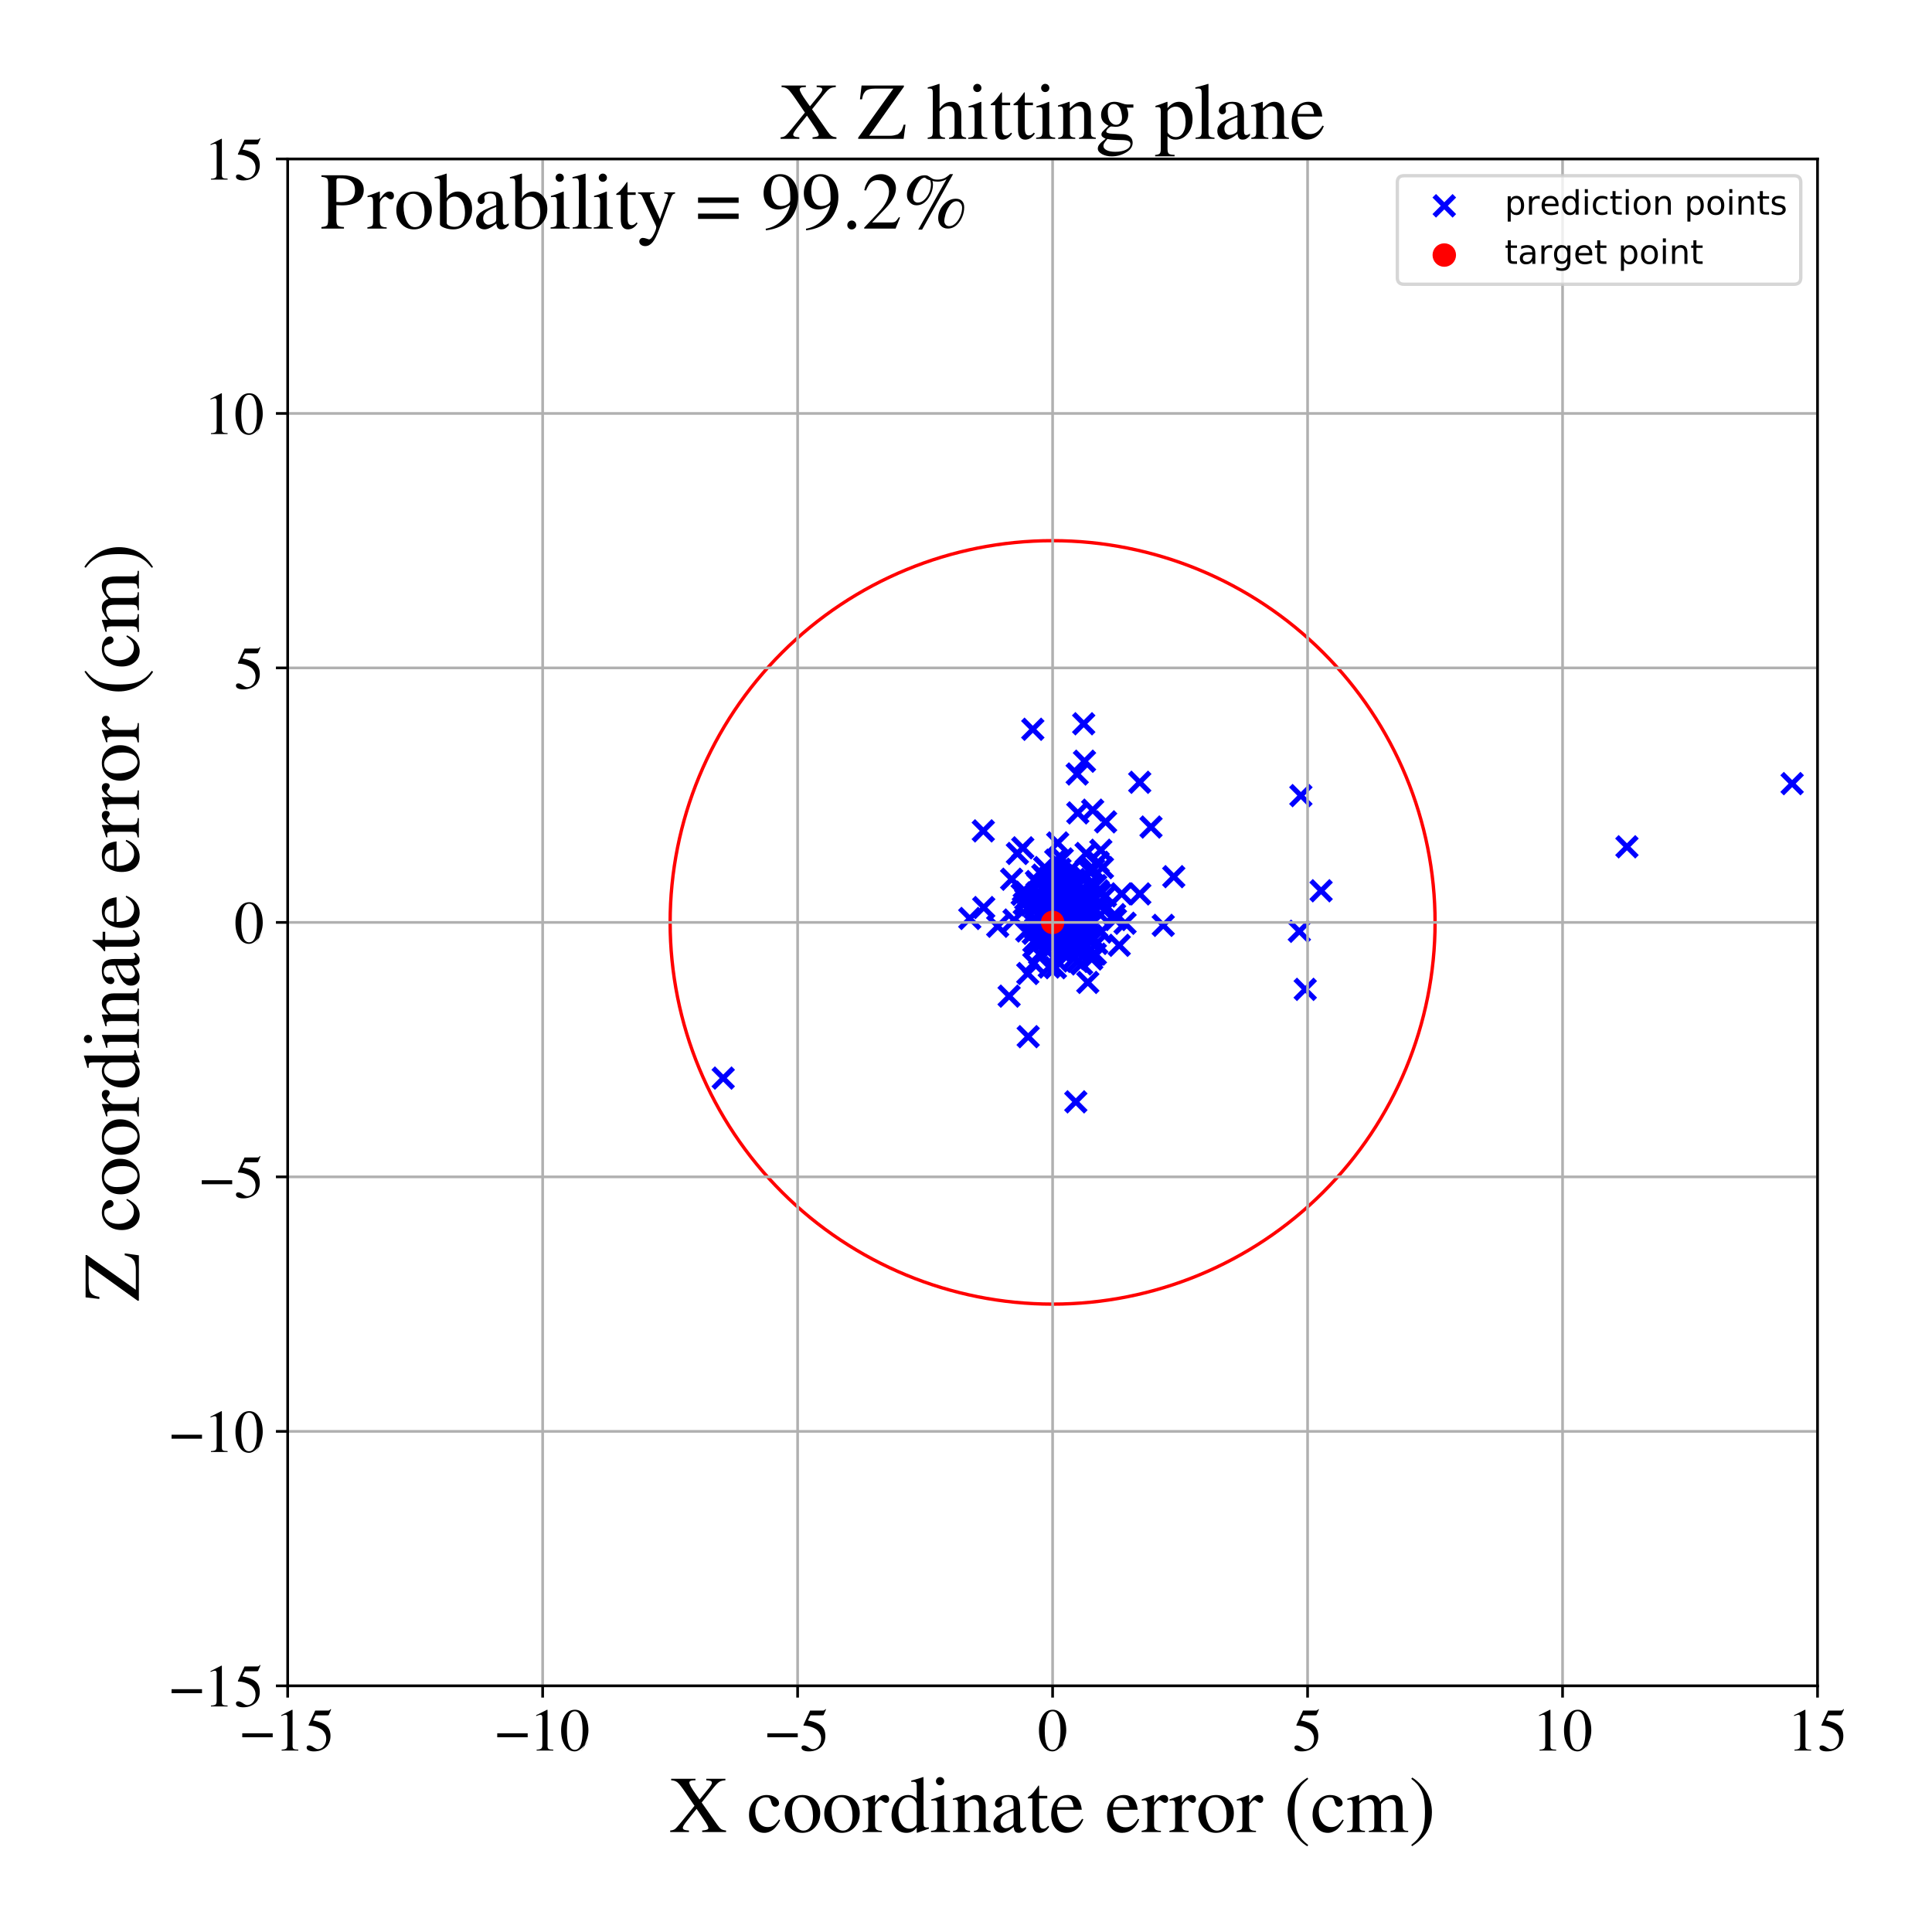 <?xml version="1.0" encoding="utf-8" standalone="no"?>
<!DOCTYPE svg PUBLIC "-//W3C//DTD SVG 1.1//EN"
  "http://www.w3.org/Graphics/SVG/1.1/DTD/svg11.dtd">
<!-- Created with matplotlib (https://matplotlib.org/) -->
<svg height="576pt" version="1.1" viewBox="0 0 576 576" width="576pt" xmlns="http://www.w3.org/2000/svg" xmlns:xlink="http://www.w3.org/1999/xlink">
 <defs>
  <style type="text/css">
*{stroke-linecap:butt;stroke-linejoin:round;}
  </style>
 </defs>
 <g id="figure_1">
  <g id="patch_1">
   <path d="M 0 576 
L 576 576 
L 576 0 
L 0 0 
z
" style="fill:#ffffff;"/>
  </g>
  <g id="axes_1">
   <g id="patch_2">
    <path d="M 85.766 502.609 
L 541.875 502.609 
L 541.875 47.391 
L 85.766 47.391 
z
" style="fill:#ffffff;"/>
   </g>
   <g id="PathCollection_1">
    <defs>
     <path d="M -3 3 
L 3 -3 
M -3 -3 
L 3 3 
" id="mb3e48853bd" style="stroke:#0000ff;stroke-width:1.5;"/>
    </defs>
    <g clip-path="url(#pf709cbe31c)">
     <use style="fill:#0000ff;stroke:#0000ff;stroke-width:1.5;" x="314.945" xlink:href="#mb3e48853bd" y="277.912"/>
     <use style="fill:#0000ff;stroke:#0000ff;stroke-width:1.5;" x="293.162" xlink:href="#mb3e48853bd" y="247.716"/>
     <use style="fill:#0000ff;stroke:#0000ff;stroke-width:1.5;" x="304.747" xlink:href="#mb3e48853bd" y="266.654"/>
     <use style="fill:#0000ff;stroke:#0000ff;stroke-width:1.5;" x="313.511" xlink:href="#mb3e48853bd" y="272.596"/>
     <use style="fill:#0000ff;stroke:#0000ff;stroke-width:1.5;" x="322.041" xlink:href="#mb3e48853bd" y="268.662"/>
     <use style="fill:#0000ff;stroke:#0000ff;stroke-width:1.5;" x="319.942" xlink:href="#mb3e48853bd" y="267.975"/>
     <use style="fill:#0000ff;stroke:#0000ff;stroke-width:1.5;" x="323.327" xlink:href="#mb3e48853bd" y="226.946"/>
     <use style="fill:#0000ff;stroke:#0000ff;stroke-width:1.5;" x="304.924" xlink:href="#mb3e48853bd" y="252.768"/>
     <use style="fill:#0000ff;stroke:#0000ff;stroke-width:1.5;" x="318.165" xlink:href="#mb3e48853bd" y="276.292"/>
     <use style="fill:#0000ff;stroke:#0000ff;stroke-width:1.5;" x="312.701" xlink:href="#mb3e48853bd" y="273.932"/>
     <use style="fill:#0000ff;stroke:#0000ff;stroke-width:1.5;" x="343.153" xlink:href="#mb3e48853bd" y="246.571"/>
     <use style="fill:#0000ff;stroke:#0000ff;stroke-width:1.5;" x="314.991" xlink:href="#mb3e48853bd" y="278.051"/>
     <use style="fill:#0000ff;stroke:#0000ff;stroke-width:1.5;" x="324.965" xlink:href="#mb3e48853bd" y="271.007"/>
     <use style="fill:#0000ff;stroke:#0000ff;stroke-width:1.5;" x="326.024" xlink:href="#mb3e48853bd" y="259.174"/>
     <use style="fill:#0000ff;stroke:#0000ff;stroke-width:1.5;" x="349.943" xlink:href="#mb3e48853bd" y="261.368"/>
     <use style="fill:#0000ff;stroke:#0000ff;stroke-width:1.5;" x="309.291" xlink:href="#mb3e48853bd" y="269.574"/>
     <use style="fill:#0000ff;stroke:#0000ff;stroke-width:1.5;" x="319.575" xlink:href="#mb3e48853bd" y="270.589"/>
     <use style="fill:#0000ff;stroke:#0000ff;stroke-width:1.5;" x="325.586" xlink:href="#mb3e48853bd" y="258.92"/>
     <use style="fill:#0000ff;stroke:#0000ff;stroke-width:1.5;" x="311.087" xlink:href="#mb3e48853bd" y="271.26"/>
     <use style="fill:#0000ff;stroke:#0000ff;stroke-width:1.5;" x="335.42" xlink:href="#mb3e48853bd" y="275.259"/>
     <use style="fill:#0000ff;stroke:#0000ff;stroke-width:1.5;" x="324.802" xlink:href="#mb3e48853bd" y="269.534"/>
     <use style="fill:#0000ff;stroke:#0000ff;stroke-width:1.5;" x="316.78" xlink:href="#mb3e48853bd" y="261.035"/>
     <use style="fill:#0000ff;stroke:#0000ff;stroke-width:1.5;" x="322.473" xlink:href="#mb3e48853bd" y="287.386"/>
     <use style="fill:#0000ff;stroke:#0000ff;stroke-width:1.5;" x="314.527" xlink:href="#mb3e48853bd" y="264.641"/>
     <use style="fill:#0000ff;stroke:#0000ff;stroke-width:1.5;" x="318.54" xlink:href="#mb3e48853bd" y="281.028"/>
     <use style="fill:#0000ff;stroke:#0000ff;stroke-width:1.5;" x="312.356" xlink:href="#mb3e48853bd" y="272.01"/>
     <use style="fill:#0000ff;stroke:#0000ff;stroke-width:1.5;" x="328.239" xlink:href="#mb3e48853bd" y="277.886"/>
     <use style="fill:#0000ff;stroke:#0000ff;stroke-width:1.5;" x="310.019" xlink:href="#mb3e48853bd" y="272.069"/>
     <use style="fill:#0000ff;stroke:#0000ff;stroke-width:1.5;" x="324.631" xlink:href="#mb3e48853bd" y="259.449"/>
     <use style="fill:#0000ff;stroke:#0000ff;stroke-width:1.5;" x="316.134" xlink:href="#mb3e48853bd" y="271.601"/>
     <use style="fill:#0000ff;stroke:#0000ff;stroke-width:1.5;" x="321.331" xlink:href="#mb3e48853bd" y="242.354"/>
     <use style="fill:#0000ff;stroke:#0000ff;stroke-width:1.5;" x="329.622" xlink:href="#mb3e48853bd" y="245.028"/>
     <use style="fill:#0000ff;stroke:#0000ff;stroke-width:1.5;" x="308.524" xlink:href="#mb3e48853bd" y="275.669"/>
     <use style="fill:#0000ff;stroke:#0000ff;stroke-width:1.5;" x="313.594" xlink:href="#mb3e48853bd" y="274.372"/>
     <use style="fill:#0000ff;stroke:#0000ff;stroke-width:1.5;" x="313.132" xlink:href="#mb3e48853bd" y="277.92"/>
     <use style="fill:#0000ff;stroke:#0000ff;stroke-width:1.5;" x="320.119" xlink:href="#mb3e48853bd" y="270.058"/>
     <use style="fill:#0000ff;stroke:#0000ff;stroke-width:1.5;" x="316.967" xlink:href="#mb3e48853bd" y="278.637"/>
     <use style="fill:#0000ff;stroke:#0000ff;stroke-width:1.5;" x="319.326" xlink:href="#mb3e48853bd" y="277.703"/>
     <use style="fill:#0000ff;stroke:#0000ff;stroke-width:1.5;" x="324.003" xlink:href="#mb3e48853bd" y="274.293"/>
     <use style="fill:#0000ff;stroke:#0000ff;stroke-width:1.5;" x="300.854" xlink:href="#mb3e48853bd" y="296.988"/>
     <use style="fill:#0000ff;stroke:#0000ff;stroke-width:1.5;" x="332.303" xlink:href="#mb3e48853bd" y="272.674"/>
     <use style="fill:#0000ff;stroke:#0000ff;stroke-width:1.5;" x="315.96" xlink:href="#mb3e48853bd" y="275.87"/>
     <use style="fill:#0000ff;stroke:#0000ff;stroke-width:1.5;" x="313.672" xlink:href="#mb3e48853bd" y="266.182"/>
     <use style="fill:#0000ff;stroke:#0000ff;stroke-width:1.5;" x="313.483" xlink:href="#mb3e48853bd" y="274.417"/>
     <use style="fill:#0000ff;stroke:#0000ff;stroke-width:1.5;" x="311.685" xlink:href="#mb3e48853bd" y="261.695"/>
     <use style="fill:#0000ff;stroke:#0000ff;stroke-width:1.5;" x="309.17" xlink:href="#mb3e48853bd" y="266.201"/>
     <use style="fill:#0000ff;stroke:#0000ff;stroke-width:1.5;" x="315.424" xlink:href="#mb3e48853bd" y="269.038"/>
     <use style="fill:#0000ff;stroke:#0000ff;stroke-width:1.5;" x="313.034" xlink:href="#mb3e48853bd" y="265.018"/>
     <use style="fill:#0000ff;stroke:#0000ff;stroke-width:1.5;" x="320.301" xlink:href="#mb3e48853bd" y="262.192"/>
     <use style="fill:#0000ff;stroke:#0000ff;stroke-width:1.5;" x="319.176" xlink:href="#mb3e48853bd" y="264.311"/>
     <use style="fill:#0000ff;stroke:#0000ff;stroke-width:1.5;" x="316.217" xlink:href="#mb3e48853bd" y="269.739"/>
     <use style="fill:#0000ff;stroke:#0000ff;stroke-width:1.5;" x="307.392" xlink:href="#mb3e48853bd" y="269.79"/>
     <use style="fill:#0000ff;stroke:#0000ff;stroke-width:1.5;" x="326.663" xlink:href="#mb3e48853bd" y="264.034"/>
     <use style="fill:#0000ff;stroke:#0000ff;stroke-width:1.5;" x="311.449" xlink:href="#mb3e48853bd" y="258.648"/>
     <use style="fill:#0000ff;stroke:#0000ff;stroke-width:1.5;" x="315.338" xlink:href="#mb3e48853bd" y="251.312"/>
     <use style="fill:#0000ff;stroke:#0000ff;stroke-width:1.5;" x="317.315" xlink:href="#mb3e48853bd" y="265.22"/>
     <use style="fill:#0000ff;stroke:#0000ff;stroke-width:1.5;" x="325.574" xlink:href="#mb3e48853bd" y="259.026"/>
     <use style="fill:#0000ff;stroke:#0000ff;stroke-width:1.5;" x="318.248" xlink:href="#mb3e48853bd" y="282.169"/>
     <use style="fill:#0000ff;stroke:#0000ff;stroke-width:1.5;" x="308.768" xlink:href="#mb3e48853bd" y="276.96"/>
     <use style="fill:#0000ff;stroke:#0000ff;stroke-width:1.5;" x="310.915" xlink:href="#mb3e48853bd" y="269.219"/>
     <use style="fill:#0000ff;stroke:#0000ff;stroke-width:1.5;" x="289.123" xlink:href="#mb3e48853bd" y="273.83"/>
     <use style="fill:#0000ff;stroke:#0000ff;stroke-width:1.5;" x="314.17" xlink:href="#mb3e48853bd" y="272.052"/>
     <use style="fill:#0000ff;stroke:#0000ff;stroke-width:1.5;" x="326.569" xlink:href="#mb3e48853bd" y="284.456"/>
     <use style="fill:#0000ff;stroke:#0000ff;stroke-width:1.5;" x="320.893" xlink:href="#mb3e48853bd" y="280.204"/>
     <use style="fill:#0000ff;stroke:#0000ff;stroke-width:1.5;" x="314.195" xlink:href="#mb3e48853bd" y="267.057"/>
     <use style="fill:#0000ff;stroke:#0000ff;stroke-width:1.5;" x="302.323" xlink:href="#mb3e48853bd" y="274.299"/>
     <use style="fill:#0000ff;stroke:#0000ff;stroke-width:1.5;" x="316.433" xlink:href="#mb3e48853bd" y="272.605"/>
     <use style="fill:#0000ff;stroke:#0000ff;stroke-width:1.5;" x="332.564" xlink:href="#mb3e48853bd" y="274.162"/>
     <use style="fill:#0000ff;stroke:#0000ff;stroke-width:1.5;" x="321.696" xlink:href="#mb3e48853bd" y="263.677"/>
     <use style="fill:#0000ff;stroke:#0000ff;stroke-width:1.5;" x="308.661" xlink:href="#mb3e48853bd" y="274.642"/>
     <use style="fill:#0000ff;stroke:#0000ff;stroke-width:1.5;" x="387.842" xlink:href="#mb3e48853bd" y="237.202"/>
     <use style="fill:#0000ff;stroke:#0000ff;stroke-width:1.5;" x="327.409" xlink:href="#mb3e48853bd" y="257.083"/>
     <use style="fill:#0000ff;stroke:#0000ff;stroke-width:1.5;" x="322.352" xlink:href="#mb3e48853bd" y="275.799"/>
     <use style="fill:#0000ff;stroke:#0000ff;stroke-width:1.5;" x="321.331" xlink:href="#mb3e48853bd" y="275.958"/>
     <use style="fill:#0000ff;stroke:#0000ff;stroke-width:1.5;" x="320.67" xlink:href="#mb3e48853bd" y="282.951"/>
     <use style="fill:#0000ff;stroke:#0000ff;stroke-width:1.5;" x="306.117" xlink:href="#mb3e48853bd" y="277.552"/>
     <use style="fill:#0000ff;stroke:#0000ff;stroke-width:1.5;" x="318.866" xlink:href="#mb3e48853bd" y="279.635"/>
     <use style="fill:#0000ff;stroke:#0000ff;stroke-width:1.5;" x="316.317" xlink:href="#mb3e48853bd" y="274.588"/>
     <use style="fill:#0000ff;stroke:#0000ff;stroke-width:1.5;" x="321.186" xlink:href="#mb3e48853bd" y="281.417"/>
     <use style="fill:#0000ff;stroke:#0000ff;stroke-width:1.5;" x="315.161" xlink:href="#mb3e48853bd" y="270.035"/>
     <use style="fill:#0000ff;stroke:#0000ff;stroke-width:1.5;" x="325.206" xlink:href="#mb3e48853bd" y="279.012"/>
     <use style="fill:#0000ff;stroke:#0000ff;stroke-width:1.5;" x="325.83" xlink:href="#mb3e48853bd" y="284.714"/>
     <use style="fill:#0000ff;stroke:#0000ff;stroke-width:1.5;" x="318.347" xlink:href="#mb3e48853bd" y="272.044"/>
     <use style="fill:#0000ff;stroke:#0000ff;stroke-width:1.5;" x="307.914" xlink:href="#mb3e48853bd" y="217.427"/>
     <use style="fill:#0000ff;stroke:#0000ff;stroke-width:1.5;" x="315.891" xlink:href="#mb3e48853bd" y="272.266"/>
     <use style="fill:#0000ff;stroke:#0000ff;stroke-width:1.5;" x="315.715" xlink:href="#mb3e48853bd" y="272.472"/>
     <use style="fill:#0000ff;stroke:#0000ff;stroke-width:1.5;" x="303.326" xlink:href="#mb3e48853bd" y="254.451"/>
     <use style="fill:#0000ff;stroke:#0000ff;stroke-width:1.5;" x="325.295" xlink:href="#mb3e48853bd" y="263.727"/>
     <use style="fill:#0000ff;stroke:#0000ff;stroke-width:1.5;" x="325.768" xlink:href="#mb3e48853bd" y="241.537"/>
     <use style="fill:#0000ff;stroke:#0000ff;stroke-width:1.5;" x="311.57" xlink:href="#mb3e48853bd" y="273.249"/>
     <use style="fill:#0000ff;stroke:#0000ff;stroke-width:1.5;" x="312.414" xlink:href="#mb3e48853bd" y="274.195"/>
     <use style="fill:#0000ff;stroke:#0000ff;stroke-width:1.5;" x="334.416" xlink:href="#mb3e48853bd" y="266.483"/>
     <use style="fill:#0000ff;stroke:#0000ff;stroke-width:1.5;" x="322.213" xlink:href="#mb3e48853bd" y="275.855"/>
     <use style="fill:#0000ff;stroke:#0000ff;stroke-width:1.5;" x="314.755" xlink:href="#mb3e48853bd" y="256.454"/>
     <use style="fill:#0000ff;stroke:#0000ff;stroke-width:1.5;" x="317.008" xlink:href="#mb3e48853bd" y="281.314"/>
     <use style="fill:#0000ff;stroke:#0000ff;stroke-width:1.5;" x="325.496" xlink:href="#mb3e48853bd" y="285.915"/>
     <use style="fill:#0000ff;stroke:#0000ff;stroke-width:1.5;" x="311.113" xlink:href="#mb3e48853bd" y="277.674"/>
     <use style="fill:#0000ff;stroke:#0000ff;stroke-width:1.5;" x="308.228" xlink:href="#mb3e48853bd" y="280.709"/>
     <use style="fill:#0000ff;stroke:#0000ff;stroke-width:1.5;" x="320.761" xlink:href="#mb3e48853bd" y="270.407"/>
     <use style="fill:#0000ff;stroke:#0000ff;stroke-width:1.5;" x="315.184" xlink:href="#mb3e48853bd" y="286.501"/>
     <use style="fill:#0000ff;stroke:#0000ff;stroke-width:1.5;" x="312.617" xlink:href="#mb3e48853bd" y="273.426"/>
     <use style="fill:#0000ff;stroke:#0000ff;stroke-width:1.5;" x="316.408" xlink:href="#mb3e48853bd" y="268.588"/>
     <use style="fill:#0000ff;stroke:#0000ff;stroke-width:1.5;" x="319.267" xlink:href="#mb3e48853bd" y="259.237"/>
     <use style="fill:#0000ff;stroke:#0000ff;stroke-width:1.5;" x="305.805" xlink:href="#mb3e48853bd" y="268.054"/>
     <use style="fill:#0000ff;stroke:#0000ff;stroke-width:1.5;" x="314.407" xlink:href="#mb3e48853bd" y="265.57"/>
     <use style="fill:#0000ff;stroke:#0000ff;stroke-width:1.5;" x="312.831" xlink:href="#mb3e48853bd" y="288.311"/>
     <use style="fill:#0000ff;stroke:#0000ff;stroke-width:1.5;" x="328.197" xlink:href="#mb3e48853bd" y="253.49"/>
     <use style="fill:#0000ff;stroke:#0000ff;stroke-width:1.5;" x="322.93" xlink:href="#mb3e48853bd" y="265.895"/>
     <use style="fill:#0000ff;stroke:#0000ff;stroke-width:1.5;" x="320.583" xlink:href="#mb3e48853bd" y="279.096"/>
     <use style="fill:#0000ff;stroke:#0000ff;stroke-width:1.5;" x="309.137" xlink:href="#mb3e48853bd" y="281.628"/>
     <use style="fill:#0000ff;stroke:#0000ff;stroke-width:1.5;" x="309.003" xlink:href="#mb3e48853bd" y="262.82"/>
     <use style="fill:#0000ff;stroke:#0000ff;stroke-width:1.5;" x="215.614" xlink:href="#mb3e48853bd" y="321.419"/>
     <use style="fill:#0000ff;stroke:#0000ff;stroke-width:1.5;" x="316.025" xlink:href="#mb3e48853bd" y="259.157"/>
     <use style="fill:#0000ff;stroke:#0000ff;stroke-width:1.5;" x="346.807" xlink:href="#mb3e48853bd" y="275.883"/>
     <use style="fill:#0000ff;stroke:#0000ff;stroke-width:1.5;" x="312.319" xlink:href="#mb3e48853bd" y="268.49"/>
     <use style="fill:#0000ff;stroke:#0000ff;stroke-width:1.5;" x="321.486" xlink:href="#mb3e48853bd" y="283.242"/>
     <use style="fill:#0000ff;stroke:#0000ff;stroke-width:1.5;" x="321.151" xlink:href="#mb3e48853bd" y="230.758"/>
     <use style="fill:#0000ff;stroke:#0000ff;stroke-width:1.5;" x="311.359" xlink:href="#mb3e48853bd" y="267.709"/>
     <use style="fill:#0000ff;stroke:#0000ff;stroke-width:1.5;" x="316.243" xlink:href="#mb3e48853bd" y="276.766"/>
     <use style="fill:#0000ff;stroke:#0000ff;stroke-width:1.5;" x="324.206" xlink:href="#mb3e48853bd" y="277.917"/>
     <use style="fill:#0000ff;stroke:#0000ff;stroke-width:1.5;" x="316.159" xlink:href="#mb3e48853bd" y="283.542"/>
     <use style="fill:#0000ff;stroke:#0000ff;stroke-width:1.5;" x="321.602" xlink:href="#mb3e48853bd" y="266.975"/>
     <use style="fill:#0000ff;stroke:#0000ff;stroke-width:1.5;" x="321.677" xlink:href="#mb3e48853bd" y="282.385"/>
     <use style="fill:#0000ff;stroke:#0000ff;stroke-width:1.5;" x="328.685" xlink:href="#mb3e48853bd" y="258.691"/>
     <use style="fill:#0000ff;stroke:#0000ff;stroke-width:1.5;" x="312.886" xlink:href="#mb3e48853bd" y="279.818"/>
     <use style="fill:#0000ff;stroke:#0000ff;stroke-width:1.5;" x="326.998" xlink:href="#mb3e48853bd" y="281.273"/>
     <use style="fill:#0000ff;stroke:#0000ff;stroke-width:1.5;" x="320.553" xlink:href="#mb3e48853bd" y="263.052"/>
     <use style="fill:#0000ff;stroke:#0000ff;stroke-width:1.5;" x="310.167" xlink:href="#mb3e48853bd" y="271.999"/>
     <use style="fill:#0000ff;stroke:#0000ff;stroke-width:1.5;" x="312.577" xlink:href="#mb3e48853bd" y="265.489"/>
     <use style="fill:#0000ff;stroke:#0000ff;stroke-width:1.5;" x="310.901" xlink:href="#mb3e48853bd" y="260.911"/>
     <use style="fill:#0000ff;stroke:#0000ff;stroke-width:1.5;" x="322.496" xlink:href="#mb3e48853bd" y="275.973"/>
     <use style="fill:#0000ff;stroke:#0000ff;stroke-width:1.5;" x="305.091" xlink:href="#mb3e48853bd" y="265.607"/>
     <use style="fill:#0000ff;stroke:#0000ff;stroke-width:1.5;" x="293.286" xlink:href="#mb3e48853bd" y="270.573"/>
     <use style="fill:#0000ff;stroke:#0000ff;stroke-width:1.5;" x="306.415" xlink:href="#mb3e48853bd" y="290.239"/>
     <use style="fill:#0000ff;stroke:#0000ff;stroke-width:1.5;" x="324.54" xlink:href="#mb3e48853bd" y="263.897"/>
     <use style="fill:#0000ff;stroke:#0000ff;stroke-width:1.5;" x="309.395" xlink:href="#mb3e48853bd" y="263.433"/>
     <use style="fill:#0000ff;stroke:#0000ff;stroke-width:1.5;" x="319.709" xlink:href="#mb3e48853bd" y="276.922"/>
     <use style="fill:#0000ff;stroke:#0000ff;stroke-width:1.5;" x="320.681" xlink:href="#mb3e48853bd" y="277.733"/>
     <use style="fill:#0000ff;stroke:#0000ff;stroke-width:1.5;" x="311.694" xlink:href="#mb3e48853bd" y="277.186"/>
     <use style="fill:#0000ff;stroke:#0000ff;stroke-width:1.5;" x="314.28" xlink:href="#mb3e48853bd" y="266.007"/>
     <use style="fill:#0000ff;stroke:#0000ff;stroke-width:1.5;" x="314.17" xlink:href="#mb3e48853bd" y="281.941"/>
     <use style="fill:#0000ff;stroke:#0000ff;stroke-width:1.5;" x="320.486" xlink:href="#mb3e48853bd" y="270.562"/>
     <use style="fill:#0000ff;stroke:#0000ff;stroke-width:1.5;" x="393.869" xlink:href="#mb3e48853bd" y="265.574"/>
     <use style="fill:#0000ff;stroke:#0000ff;stroke-width:1.5;" x="305.826" xlink:href="#mb3e48853bd" y="265.999"/>
     <use style="fill:#0000ff;stroke:#0000ff;stroke-width:1.5;" x="326.805" xlink:href="#mb3e48853bd" y="271.434"/>
     <use style="fill:#0000ff;stroke:#0000ff;stroke-width:1.5;" x="534.305" xlink:href="#mb3e48853bd" y="233.627"/>
     <use style="fill:#0000ff;stroke:#0000ff;stroke-width:1.5;" x="308.047" xlink:href="#mb3e48853bd" y="278.254"/>
     <use style="fill:#0000ff;stroke:#0000ff;stroke-width:1.5;" x="310.971" xlink:href="#mb3e48853bd" y="276.445"/>
     <use style="fill:#0000ff;stroke:#0000ff;stroke-width:1.5;" x="312.182" xlink:href="#mb3e48853bd" y="275.183"/>
     <use style="fill:#0000ff;stroke:#0000ff;stroke-width:1.5;" x="311.645" xlink:href="#mb3e48853bd" y="279.854"/>
     <use style="fill:#0000ff;stroke:#0000ff;stroke-width:1.5;" x="319.866" xlink:href="#mb3e48853bd" y="271.601"/>
     <use style="fill:#0000ff;stroke:#0000ff;stroke-width:1.5;" x="316.701" xlink:href="#mb3e48853bd" y="256.087"/>
     <use style="fill:#0000ff;stroke:#0000ff;stroke-width:1.5;" x="312.359" xlink:href="#mb3e48853bd" y="277.03"/>
     <use style="fill:#0000ff;stroke:#0000ff;stroke-width:1.5;" x="315.913" xlink:href="#mb3e48853bd" y="274.317"/>
     <use style="fill:#0000ff;stroke:#0000ff;stroke-width:1.5;" x="323.519" xlink:href="#mb3e48853bd" y="261.81"/>
     <use style="fill:#0000ff;stroke:#0000ff;stroke-width:1.5;" x="312.778" xlink:href="#mb3e48853bd" y="276.159"/>
     <use style="fill:#0000ff;stroke:#0000ff;stroke-width:1.5;" x="322.071" xlink:href="#mb3e48853bd" y="277.757"/>
     <use style="fill:#0000ff;stroke:#0000ff;stroke-width:1.5;" x="318.688" xlink:href="#mb3e48853bd" y="280.147"/>
     <use style="fill:#0000ff;stroke:#0000ff;stroke-width:1.5;" x="323.767" xlink:href="#mb3e48853bd" y="271.979"/>
     <use style="fill:#0000ff;stroke:#0000ff;stroke-width:1.5;" x="314.917" xlink:href="#mb3e48853bd" y="260.508"/>
     <use style="fill:#0000ff;stroke:#0000ff;stroke-width:1.5;" x="319.504" xlink:href="#mb3e48853bd" y="278.316"/>
     <use style="fill:#0000ff;stroke:#0000ff;stroke-width:1.5;" x="313.823" xlink:href="#mb3e48853bd" y="262.599"/>
     <use style="fill:#0000ff;stroke:#0000ff;stroke-width:1.5;" x="315.821" xlink:href="#mb3e48853bd" y="280.237"/>
     <use style="fill:#0000ff;stroke:#0000ff;stroke-width:1.5;" x="309.95" xlink:href="#mb3e48853bd" y="284.451"/>
     <use style="fill:#0000ff;stroke:#0000ff;stroke-width:1.5;" x="316.466" xlink:href="#mb3e48853bd" y="274.218"/>
     <use style="fill:#0000ff;stroke:#0000ff;stroke-width:1.5;" x="321.866" xlink:href="#mb3e48853bd" y="265.785"/>
     <use style="fill:#0000ff;stroke:#0000ff;stroke-width:1.5;" x="333.691" xlink:href="#mb3e48853bd" y="281.831"/>
     <use style="fill:#0000ff;stroke:#0000ff;stroke-width:1.5;" x="314.663" xlink:href="#mb3e48853bd" y="288.506"/>
     <use style="fill:#0000ff;stroke:#0000ff;stroke-width:1.5;" x="297.451" xlink:href="#mb3e48853bd" y="276.156"/>
     <use style="fill:#0000ff;stroke:#0000ff;stroke-width:1.5;" x="320.134" xlink:href="#mb3e48853bd" y="278.617"/>
     <use style="fill:#0000ff;stroke:#0000ff;stroke-width:1.5;" x="315.219" xlink:href="#mb3e48853bd" y="271.855"/>
     <use style="fill:#0000ff;stroke:#0000ff;stroke-width:1.5;" x="318.639" xlink:href="#mb3e48853bd" y="270.255"/>
     <use style="fill:#0000ff;stroke:#0000ff;stroke-width:1.5;" x="339.795" xlink:href="#mb3e48853bd" y="233.229"/>
     <use style="fill:#0000ff;stroke:#0000ff;stroke-width:1.5;" x="322.582" xlink:href="#mb3e48853bd" y="270.759"/>
     <use style="fill:#0000ff;stroke:#0000ff;stroke-width:1.5;" x="316.69" xlink:href="#mb3e48853bd" y="261.702"/>
     <use style="fill:#0000ff;stroke:#0000ff;stroke-width:1.5;" x="321.264" xlink:href="#mb3e48853bd" y="286.62"/>
     <use style="fill:#0000ff;stroke:#0000ff;stroke-width:1.5;" x="319.389" xlink:href="#mb3e48853bd" y="282.004"/>
     <use style="fill:#0000ff;stroke:#0000ff;stroke-width:1.5;" x="327.399" xlink:href="#mb3e48853bd" y="265.586"/>
     <use style="fill:#0000ff;stroke:#0000ff;stroke-width:1.5;" x="329.588" xlink:href="#mb3e48853bd" y="267.148"/>
     <use style="fill:#0000ff;stroke:#0000ff;stroke-width:1.5;" x="319.437" xlink:href="#mb3e48853bd" y="266.459"/>
     <use style="fill:#0000ff;stroke:#0000ff;stroke-width:1.5;" x="387.382" xlink:href="#mb3e48853bd" y="277.658"/>
     <use style="fill:#0000ff;stroke:#0000ff;stroke-width:1.5;" x="322.503" xlink:href="#mb3e48853bd" y="281.503"/>
     <use style="fill:#0000ff;stroke:#0000ff;stroke-width:1.5;" x="317.285" xlink:href="#mb3e48853bd" y="277.559"/>
     <use style="fill:#0000ff;stroke:#0000ff;stroke-width:1.5;" x="320.739" xlink:href="#mb3e48853bd" y="328.499"/>
     <use style="fill:#0000ff;stroke:#0000ff;stroke-width:1.5;" x="312.884" xlink:href="#mb3e48853bd" y="265.338"/>
     <use style="fill:#0000ff;stroke:#0000ff;stroke-width:1.5;" x="318.692" xlink:href="#mb3e48853bd" y="275.519"/>
     <use style="fill:#0000ff;stroke:#0000ff;stroke-width:1.5;" x="320.182" xlink:href="#mb3e48853bd" y="285.718"/>
     <use style="fill:#0000ff;stroke:#0000ff;stroke-width:1.5;" x="317.514" xlink:href="#mb3e48853bd" y="278.509"/>
     <use style="fill:#0000ff;stroke:#0000ff;stroke-width:1.5;" x="306.541" xlink:href="#mb3e48853bd" y="309.068"/>
     <use style="fill:#0000ff;stroke:#0000ff;stroke-width:1.5;" x="323.966" xlink:href="#mb3e48853bd" y="278.97"/>
     <use style="fill:#0000ff;stroke:#0000ff;stroke-width:1.5;" x="316.78" xlink:href="#mb3e48853bd" y="267.192"/>
     <use style="fill:#0000ff;stroke:#0000ff;stroke-width:1.5;" x="328.023" xlink:href="#mb3e48853bd" y="266.501"/>
     <use style="fill:#0000ff;stroke:#0000ff;stroke-width:1.5;" x="313.962" xlink:href="#mb3e48853bd" y="275.196"/>
     <use style="fill:#0000ff;stroke:#0000ff;stroke-width:1.5;" x="313.981" xlink:href="#mb3e48853bd" y="268.557"/>
     <use style="fill:#0000ff;stroke:#0000ff;stroke-width:1.5;" x="317.871" xlink:href="#mb3e48853bd" y="275.512"/>
     <use style="fill:#0000ff;stroke:#0000ff;stroke-width:1.5;" x="320.389" xlink:href="#mb3e48853bd" y="276.909"/>
     <use style="fill:#0000ff;stroke:#0000ff;stroke-width:1.5;" x="322.128" xlink:href="#mb3e48853bd" y="276.775"/>
     <use style="fill:#0000ff;stroke:#0000ff;stroke-width:1.5;" x="313.716" xlink:href="#mb3e48853bd" y="266.65"/>
     <use style="fill:#0000ff;stroke:#0000ff;stroke-width:1.5;" x="312.995" xlink:href="#mb3e48853bd" y="261.593"/>
     <use style="fill:#0000ff;stroke:#0000ff;stroke-width:1.5;" x="321.849" xlink:href="#mb3e48853bd" y="275.375"/>
     <use style="fill:#0000ff;stroke:#0000ff;stroke-width:1.5;" x="313.608" xlink:href="#mb3e48853bd" y="268.691"/>
     <use style="fill:#0000ff;stroke:#0000ff;stroke-width:1.5;" x="318.143" xlink:href="#mb3e48853bd" y="275.473"/>
     <use style="fill:#0000ff;stroke:#0000ff;stroke-width:1.5;" x="485.048" xlink:href="#mb3e48853bd" y="252.465"/>
     <use style="fill:#0000ff;stroke:#0000ff;stroke-width:1.5;" x="322.953" xlink:href="#mb3e48853bd" y="270.468"/>
     <use style="fill:#0000ff;stroke:#0000ff;stroke-width:1.5;" x="319.924" xlink:href="#mb3e48853bd" y="277.747"/>
     <use style="fill:#0000ff;stroke:#0000ff;stroke-width:1.5;" x="308.358" xlink:href="#mb3e48853bd" y="268.015"/>
     <use style="fill:#0000ff;stroke:#0000ff;stroke-width:1.5;" x="318.173" xlink:href="#mb3e48853bd" y="270.336"/>
     <use style="fill:#0000ff;stroke:#0000ff;stroke-width:1.5;" x="321.778" xlink:href="#mb3e48853bd" y="274.196"/>
     <use style="fill:#0000ff;stroke:#0000ff;stroke-width:1.5;" x="324.311" xlink:href="#mb3e48853bd" y="292.895"/>
     <use style="fill:#0000ff;stroke:#0000ff;stroke-width:1.5;" x="325.113" xlink:href="#mb3e48853bd" y="280.758"/>
     <use style="fill:#0000ff;stroke:#0000ff;stroke-width:1.5;" x="319.09" xlink:href="#mb3e48853bd" y="269.443"/>
     <use style="fill:#0000ff;stroke:#0000ff;stroke-width:1.5;" x="309.167" xlink:href="#mb3e48853bd" y="274.552"/>
     <use style="fill:#0000ff;stroke:#0000ff;stroke-width:1.5;" x="319.616" xlink:href="#mb3e48853bd" y="275.667"/>
     <use style="fill:#0000ff;stroke:#0000ff;stroke-width:1.5;" x="314.749" xlink:href="#mb3e48853bd" y="271.517"/>
     <use style="fill:#0000ff;stroke:#0000ff;stroke-width:1.5;" x="315.2" xlink:href="#mb3e48853bd" y="276.873"/>
     <use style="fill:#0000ff;stroke:#0000ff;stroke-width:1.5;" x="323.773" xlink:href="#mb3e48853bd" y="275.75"/>
     <use style="fill:#0000ff;stroke:#0000ff;stroke-width:1.5;" x="319.988" xlink:href="#mb3e48853bd" y="274.824"/>
     <use style="fill:#0000ff;stroke:#0000ff;stroke-width:1.5;" x="329.317" xlink:href="#mb3e48853bd" y="271.475"/>
     <use style="fill:#0000ff;stroke:#0000ff;stroke-width:1.5;" x="319.798" xlink:href="#mb3e48853bd" y="263.68"/>
     <use style="fill:#0000ff;stroke:#0000ff;stroke-width:1.5;" x="305.359" xlink:href="#mb3e48853bd" y="269.458"/>
     <use style="fill:#0000ff;stroke:#0000ff;stroke-width:1.5;" x="318.818" xlink:href="#mb3e48853bd" y="264.514"/>
     <use style="fill:#0000ff;stroke:#0000ff;stroke-width:1.5;" x="321.909" xlink:href="#mb3e48853bd" y="279.311"/>
     <use style="fill:#0000ff;stroke:#0000ff;stroke-width:1.5;" x="323.092" xlink:href="#mb3e48853bd" y="215.782"/>
     <use style="fill:#0000ff;stroke:#0000ff;stroke-width:1.5;" x="389.138" xlink:href="#mb3e48853bd" y="294.962"/>
     <use style="fill:#0000ff;stroke:#0000ff;stroke-width:1.5;" x="317.239" xlink:href="#mb3e48853bd" y="279.333"/>
     <use style="fill:#0000ff;stroke:#0000ff;stroke-width:1.5;" x="339.823" xlink:href="#mb3e48853bd" y="266.511"/>
     <use style="fill:#0000ff;stroke:#0000ff;stroke-width:1.5;" x="315.34" xlink:href="#mb3e48853bd" y="273.829"/>
     <use style="fill:#0000ff;stroke:#0000ff;stroke-width:1.5;" x="320.47" xlink:href="#mb3e48853bd" y="279.231"/>
     <use style="fill:#0000ff;stroke:#0000ff;stroke-width:1.5;" x="319.705" xlink:href="#mb3e48853bd" y="269.727"/>
     <use style="fill:#0000ff;stroke:#0000ff;stroke-width:1.5;" x="317.262" xlink:href="#mb3e48853bd" y="275.731"/>
     <use style="fill:#0000ff;stroke:#0000ff;stroke-width:1.5;" x="319.954" xlink:href="#mb3e48853bd" y="273.134"/>
     <use style="fill:#0000ff;stroke:#0000ff;stroke-width:1.5;" x="310.785" xlink:href="#mb3e48853bd" y="274.006"/>
     <use style="fill:#0000ff;stroke:#0000ff;stroke-width:1.5;" x="312.57" xlink:href="#mb3e48853bd" y="276.591"/>
     <use style="fill:#0000ff;stroke:#0000ff;stroke-width:1.5;" x="308.218" xlink:href="#mb3e48853bd" y="287.213"/>
     <use style="fill:#0000ff;stroke:#0000ff;stroke-width:1.5;" x="317.668" xlink:href="#mb3e48853bd" y="273.705"/>
     <use style="fill:#0000ff;stroke:#0000ff;stroke-width:1.5;" x="301.604" xlink:href="#mb3e48853bd" y="262.133"/>
     <use style="fill:#0000ff;stroke:#0000ff;stroke-width:1.5;" x="316.477" xlink:href="#mb3e48853bd" y="271.934"/>
     <use style="fill:#0000ff;stroke:#0000ff;stroke-width:1.5;" x="316.868" xlink:href="#mb3e48853bd" y="279.342"/>
     <use style="fill:#0000ff;stroke:#0000ff;stroke-width:1.5;" x="312.65" xlink:href="#mb3e48853bd" y="276.2"/>
     <use style="fill:#0000ff;stroke:#0000ff;stroke-width:1.5;" x="323.867" xlink:href="#mb3e48853bd" y="268.145"/>
     <use style="fill:#0000ff;stroke:#0000ff;stroke-width:1.5;" x="323.8" xlink:href="#mb3e48853bd" y="254.447"/>
    </g>
   </g>
   <g id="PathCollection_2">
    <defs>
     <path d="M 0 3 
C 0.796 3 1.559 2.684 2.121 2.121 
C 2.684 1.559 3 0.796 3 0 
C 3 -0.796 2.684 -1.559 2.121 -2.121 
C 1.559 -2.684 0.796 -3 0 -3 
C -0.796 -3 -1.559 -2.684 -2.121 -2.121 
C -2.684 -1.559 -3 -0.796 -3 0 
C -3 0.796 -2.684 1.559 -2.121 2.121 
C -1.559 2.684 -0.796 3 0 3 
z
" id="ma3f84af636" style="stroke:#ff0000;"/>
    </defs>
    <g clip-path="url(#pf709cbe31c)">
     <use style="fill:#ff0000;stroke:#ff0000;" x="313.82" xlink:href="#ma3f84af636" y="275"/>
    </g>
   </g>
   <g id="patch_3">
    <path clip-path="url(#pf709cbe31c)" d="M 313.82 388.805 
C 344.061 388.805 373.067 376.814 394.45 355.472 
C 415.833 334.131 427.848 305.181 427.848 275 
C 427.848 244.819 415.833 215.869 394.45 194.528 
C 373.067 173.186 344.061 161.195 313.82 161.195 
C 283.58 161.195 254.574 173.186 233.191 194.528 
C 211.808 215.869 199.793 244.819 199.793 275 
C 199.793 305.181 211.808 334.131 233.191 355.472 
C 254.574 376.814 283.58 388.805 313.82 388.805 
z
" style="fill:none;stroke:#ff0000;stroke-linejoin:miter;"/>
   </g>
   <g id="matplotlib.axis_1">
    <g id="xtick_1">
     <g id="line2d_1">
      <path clip-path="url(#pf709cbe31c)" d="M 85.766 502.609 
L 85.766 47.391 
" style="fill:none;stroke:#b0b0b0;stroke-linecap:square;stroke-width:0.8;"/>
     </g>
     <g id="line2d_2">
      <defs>
       <path d="M 0 0 
L 0 3.5 
" id="m0676fd812e" style="stroke:#000000;stroke-width:0.8;"/>
      </defs>
      <g>
       <use style="stroke:#000000;stroke-width:0.8;" x="85.766" xlink:href="#m0676fd812e" y="502.609"/>
      </g>
     </g>
     <g id="text_1">
      <!-- −15 -->
      <defs>
       <path d="M 3 22 
L 3 28.594 
L 53.406 28.594 
L 53.406 22 
z
" id="FreeSerif-8722"/>
       <path d="M 18.297 59.297 
Q 16.5 59.297 11.094 57.094 
L 11.094 58.5 
L 29.094 67.594 
L 29.906 67.406 
L 29.906 7.406 
Q 29.906 3.797 31.703 2.688 
Q 33.5 1.594 39.406 1.5 
L 39.406 0 
L 11.797 0 
L 11.797 1.5 
Q 17.406 1.703 19.344 3.141 
Q 21.297 4.594 21.297 9.297 
L 21.297 54.594 
Q 21.297 59.297 18.297 59.297 
z
" id="FreeSerif-49"/>
       <path d="M 35.703 19.406 
Q 35.703 24.703 33.344 28.797 
Q 31 32.906 27.641 35.156 
Q 24.297 37.406 20.141 38.844 
Q 16 40.297 12.953 40.75 
Q 9.906 41.203 7.594 41.203 
Q 6.406 41.203 6.406 42 
Q 6.406 42.297 6.5 42.5 
L 17.406 66.203 
L 38.297 66.203 
Q 39.906 66.203 40.844 66.703 
Q 41.797 67.203 42.906 68.797 
L 43.797 68.094 
L 40 59.203 
Q 39.594 58.297 37.703 58.297 
L 18.094 58.297 
L 13.906 49.797 
Q 28.5 47.203 35.594 41.344 
Q 42.703 35.5 42.703 24.203 
Q 42.703 18.297 40.844 13.688 
Q 39 9.094 36.141 6.297 
Q 33.297 3.5 29.547 1.703 
Q 25.797 -0.094 22.344 -0.75 
Q 18.906 -1.406 15.406 -1.406 
Q 9.797 -1.406 6.5 0.25 
Q 3.203 1.906 3.203 4.797 
Q 3.203 8.5 7.5 8.5 
Q 10.297 8.5 14.75 5.391 
Q 19.203 2.297 21.797 2.297 
Q 27.703 2.297 31.703 7.25 
Q 35.703 12.203 35.703 19.406 
z
" id="FreeSerif-53"/>
      </defs>
      <g transform="translate(71.689 521.903)scale(0.18 -0.18)">
       <use xlink:href="#FreeSerif-8722"/>
       <use x="56.4" xlink:href="#FreeSerif-49"/>
       <use x="106.4" xlink:href="#FreeSerif-53"/>
      </g>
     </g>
    </g>
    <g id="xtick_2">
     <g id="line2d_3">
      <path clip-path="url(#pf709cbe31c)" d="M 161.784 502.609 
L 161.784 47.391 
" style="fill:none;stroke:#b0b0b0;stroke-linecap:square;stroke-width:0.8;"/>
     </g>
     <g id="line2d_4">
      <g>
       <use style="stroke:#000000;stroke-width:0.8;" x="161.784" xlink:href="#m0676fd812e" y="502.609"/>
      </g>
     </g>
     <g id="text_2">
      <!-- −10 -->
      <defs>
       <path d="M 47.594 17.797 
Q 35.203 -1.406 25 -1.406 
Q 14.797 -1.406 8.594 8.391 
Q 2.406 18.203 2.406 33.594 
Q 2.406 48.094 8.594 57.844 
Q 14.797 67.594 25.406 67.594 
Q 35.203 67.594 41.391 58 
Q 47.594 48.406 47.594 33 
Q 47.594 17.797 35.203 -1.406 
z
M 25.094 65 
Q 12 65 12 32.703 
Q 12 1.203 25 1.203 
Q 38 1.203 38 32.797 
Q 38 48.5 34.703 56.75 
Q 31.406 65 25.094 65 
z
" id="FreeSerif-48"/>
      </defs>
      <g transform="translate(147.707 521.903)scale(0.18 -0.18)">
       <use xlink:href="#FreeSerif-8722"/>
       <use x="56.4" xlink:href="#FreeSerif-49"/>
       <use x="106.4" xlink:href="#FreeSerif-48"/>
      </g>
     </g>
    </g>
    <g id="xtick_3">
     <g id="line2d_5">
      <path clip-path="url(#pf709cbe31c)" d="M 237.802 502.609 
L 237.802 47.391 
" style="fill:none;stroke:#b0b0b0;stroke-linecap:square;stroke-width:0.8;"/>
     </g>
     <g id="line2d_6">
      <g>
       <use style="stroke:#000000;stroke-width:0.8;" x="237.802" xlink:href="#m0676fd812e" y="502.609"/>
      </g>
     </g>
     <g id="text_3">
      <!-- −5 -->
      <g transform="translate(228.226 521.903)scale(0.18 -0.18)">
       <use xlink:href="#FreeSerif-8722"/>
       <use x="56.4" xlink:href="#FreeSerif-53"/>
      </g>
     </g>
    </g>
    <g id="xtick_4">
     <g id="line2d_7">
      <path clip-path="url(#pf709cbe31c)" d="M 313.82 502.609 
L 313.82 47.391 
" style="fill:none;stroke:#b0b0b0;stroke-linecap:square;stroke-width:0.8;"/>
     </g>
     <g id="line2d_8">
      <g>
       <use style="stroke:#000000;stroke-width:0.8;" x="313.82" xlink:href="#m0676fd812e" y="502.609"/>
      </g>
     </g>
     <g id="text_4">
      <!-- 0 -->
      <g transform="translate(309.32 521.903)scale(0.18 -0.18)">
       <use xlink:href="#FreeSerif-48"/>
      </g>
     </g>
    </g>
    <g id="xtick_5">
     <g id="line2d_9">
      <path clip-path="url(#pf709cbe31c)" d="M 389.839 502.609 
L 389.839 47.391 
" style="fill:none;stroke:#b0b0b0;stroke-linecap:square;stroke-width:0.8;"/>
     </g>
     <g id="line2d_10">
      <g>
       <use style="stroke:#000000;stroke-width:0.8;" x="389.839" xlink:href="#m0676fd812e" y="502.609"/>
      </g>
     </g>
     <g id="text_5">
      <!-- 5 -->
      <g transform="translate(385.339 521.903)scale(0.18 -0.18)">
       <use xlink:href="#FreeSerif-53"/>
      </g>
     </g>
    </g>
    <g id="xtick_6">
     <g id="line2d_11">
      <path clip-path="url(#pf709cbe31c)" d="M 465.857 502.609 
L 465.857 47.391 
" style="fill:none;stroke:#b0b0b0;stroke-linecap:square;stroke-width:0.8;"/>
     </g>
     <g id="line2d_12">
      <g>
       <use style="stroke:#000000;stroke-width:0.8;" x="465.857" xlink:href="#m0676fd812e" y="502.609"/>
      </g>
     </g>
     <g id="text_6">
      <!-- 10 -->
      <g transform="translate(456.857 521.903)scale(0.18 -0.18)">
       <use xlink:href="#FreeSerif-49"/>
       <use x="50" xlink:href="#FreeSerif-48"/>
      </g>
     </g>
    </g>
    <g id="xtick_7">
     <g id="line2d_13">
      <path clip-path="url(#pf709cbe31c)" d="M 541.875 502.609 
L 541.875 47.391 
" style="fill:none;stroke:#b0b0b0;stroke-linecap:square;stroke-width:0.8;"/>
     </g>
     <g id="line2d_14">
      <g>
       <use style="stroke:#000000;stroke-width:0.8;" x="541.875" xlink:href="#m0676fd812e" y="502.609"/>
      </g>
     </g>
     <g id="text_7">
      <!-- 15 -->
      <g transform="translate(532.875 521.903)scale(0.18 -0.18)">
       <use xlink:href="#FreeSerif-49"/>
       <use x="50" xlink:href="#FreeSerif-53"/>
      </g>
     </g>
    </g>
    <g id="text_8">
     <!-- X coordinate error (cm) -->
     <defs>
      <path d="M 69.594 66.203 
L 69.594 64.297 
Q 64.703 64 62.047 62.344 
Q 59.406 60.703 54.703 54.906 
L 40.094 36.703 
L 59.297 9.297 
Q 62.297 5 64.297 3.703 
Q 66.297 2.406 70.406 1.906 
L 70.406 0 
L 40.703 0 
L 40.703 1.906 
Q 44.797 2.297 46.594 2.938 
Q 48.406 3.594 48.406 5 
Q 48.406 7.203 43.297 14.797 
L 33.797 28.797 
L 21.906 14 
Q 16.703 7.5 16.703 5.406 
Q 16.703 3.703 18.297 2.953 
Q 19.906 2.203 24.297 1.906 
L 24.297 0 
L 1 0 
L 1 1.906 
Q 4.906 2.203 7 3.797 
Q 9.094 5.406 15.5 13.297 
L 31.203 32.594 
L 20.297 48.594 
Q 13.297 58.906 10.25 61.5 
Q 7.203 64.094 2.203 64.297 
L 2.203 66.203 
L 32.406 66.203 
L 32.406 64.297 
L 29.594 64.203 
Q 24.797 64.094 24.797 61.297 
Q 24.797 58.094 33.297 46.297 
L 37.5 40.406 
L 48.797 54.203 
Q 52.797 59.203 52.797 61.094 
Q 52.797 62.797 51.344 63.438 
Q 49.906 64.094 45.797 64.297 
L 45.797 66.203 
z
" id="FreeSerif-88"/>
      <path id="FreeSerif-32"/>
      <path d="M 2.5 21.297 
Q 2.5 32.406 9.047 39.203 
Q 15.594 46 24.406 46 
Q 30.703 46 35.25 42.953 
Q 39.797 39.906 39.797 35.703 
Q 39.797 34 38.391 32.75 
Q 37 31.5 35 31.5 
Q 31.594 31.5 30.297 36.094 
L 29.703 38.297 
Q 28.906 41.094 27.703 42.094 
Q 26.5 43.094 23.797 43.094 
Q 17.703 43.094 13.953 38.25 
Q 10.203 33.406 10.203 25.703 
Q 10.203 17.094 14.547 11.641 
Q 18.906 6.203 25.703 6.203 
Q 30 6.203 33.094 8.25 
Q 36.203 10.297 39.797 15.594 
L 41.203 14.703 
Q 40.203 12.703 39.453 11.391 
Q 38.703 10.094 36.75 7.5 
Q 34.797 4.906 32.891 3.297 
Q 31 1.703 27.891 0.344 
Q 24.797 -1 21.5 -1 
Q 13.203 -1 7.844 5.25 
Q 2.5 11.5 2.5 21.297 
z
" id="FreeSerif-99"/>
      <path d="M 24.594 46 
Q 34.203 46 40.391 39.594 
Q 46.594 33.203 46.594 23.406 
Q 46.594 13 40.188 6 
Q 33.797 -1 24.391 -1 
Q 15 -1 8.75 5.75 
Q 2.5 12.5 2.5 22.594 
Q 2.5 32.906 8.641 39.453 
Q 14.797 46 24.594 46 
z
M 11.5 27.5 
Q 11.5 16.797 15.391 9.297 
Q 19.297 1.797 25.594 1.797 
Q 31.203 1.797 34.391 6.594 
Q 37.594 11.406 37.594 19.906 
Q 37.594 30.203 33.594 36.703 
Q 29.594 43.203 23.297 43.203 
Q 18 43.203 14.75 38.891 
Q 11.5 34.594 11.5 27.5 
z
" id="FreeSerif-111"/>
      <path d="M 30.094 36.203 
Q 28.594 36.203 26.391 37.953 
Q 24.203 39.703 23.5 39.703 
Q 21.5 39.703 19 36.797 
Q 16.5 33.906 16.5 31.5 
L 16.5 9 
Q 16.5 4.703 18.203 3.203 
Q 19.906 1.703 25 1.5 
L 25 0 
L 1 0 
L 1 1.5 
Q 5.797 2.406 6.938 3.5 
Q 8.094 4.594 8.094 8.406 
L 8.094 33.406 
Q 8.094 36.703 7.344 38.047 
Q 6.594 39.406 4.703 39.406 
Q 3.094 39.406 1.203 39 
L 1.203 40.594 
Q 9.203 43.203 16 46 
L 16.5 45.797 
L 16.5 36.594 
Q 20.203 41.906 22.797 43.953 
Q 25.406 46 28.5 46 
Q 31.094 46 32.547 44.594 
Q 34 43.203 34 40.703 
Q 34 38.594 32.953 37.391 
Q 31.906 36.203 30.094 36.203 
z
" id="FreeSerif-114"/>
      <path d="M 34.203 -1 
L 33.797 -0.703 
L 33.797 5.703 
Q 29 -1 21 -1 
Q 12.703 -1 7.594 4.953 
Q 2.5 10.906 2.5 20.5 
Q 2.5 31.094 8.594 38.547 
Q 14.703 46 23.297 46 
Q 28.703 46 33.797 41.703 
L 33.797 57.297 
Q 33.797 60.406 32.891 61.406 
Q 32 62.406 29.203 62.406 
Q 27.797 62.406 27 62.297 
L 27 63.906 
Q 36.094 66.297 41.703 68.297 
L 42.203 68.094 
L 42.203 11.406 
Q 42.203 7.906 43.047 6.797 
Q 43.906 5.703 46.594 5.703 
Q 47.094 5.703 48.906 5.797 
L 48.906 4.203 
z
M 24.906 4.203 
Q 28.703 4.203 31.25 6.344 
Q 33.797 8.5 33.797 10.203 
L 33.797 33.203 
Q 33.797 37.203 30.688 40.203 
Q 27.594 43.203 23.594 43.203 
Q 17.906 43.203 14.5 38.094 
Q 11.094 33 11.094 24.5 
Q 11.094 15.297 14.891 9.75 
Q 18.703 4.203 24.906 4.203 
z
" id="FreeSerif-100"/>
      <path d="M 6.203 39.297 
Q 4 39.297 2 39 
L 2 40.5 
Q 9 42.5 17.5 46 
L 17.906 45.703 
L 17.906 10.203 
Q 17.906 4.797 19.156 3.344 
Q 20.406 1.906 25.297 1.5 
L 25.297 0 
L 1.594 0 
L 1.594 1.5 
Q 6.797 1.797 8.141 3.297 
Q 9.5 4.797 9.5 10.203 
L 9.5 33.406 
Q 9.5 36.703 8.75 38 
Q 8 39.297 6.203 39.297 
z
M 12.797 68.297 
Q 15 68.297 16.5 66.797 
Q 18 65.297 18 63.203 
Q 18 61 16.5 59.547 
Q 15 58.094 12.797 58.094 
Q 10.703 58.094 9.25 59.594 
Q 7.797 61.094 7.797 63.188 
Q 7.797 65.297 9.297 66.797 
Q 10.797 68.297 12.797 68.297 
z
" id="FreeSerif-105"/>
      <path d="M 1 39.797 
L 1 41.5 
Q 8.406 43.703 14.797 46 
L 15.5 45.797 
L 15.5 37.906 
Q 20.594 42.703 23.547 44.344 
Q 26.5 46 30 46 
Q 35.5 46 38.641 42.047 
Q 41.797 38.094 41.797 31 
L 41.797 8.094 
Q 41.797 4.406 43 3.156 
Q 44.203 1.906 47.906 1.5 
L 47.906 0 
L 27.094 0 
L 27.094 1.5 
Q 30.906 1.797 32.156 3.5 
Q 33.406 5.203 33.406 9.906 
L 33.406 30.797 
Q 33.406 40.5 26.094 40.5 
Q 23.594 40.5 21.5 39.344 
Q 19.406 38.203 15.797 34.797 
L 15.797 6.703 
Q 15.797 4 17.188 2.891 
Q 18.594 1.797 22.406 1.5 
L 22.406 0 
L 1.203 0 
L 1.203 1.5 
Q 5 1.797 6.203 3.25 
Q 7.406 4.703 7.406 9 
L 7.406 33.797 
Q 7.406 37.5 6.594 38.844 
Q 5.797 40.203 3.703 40.203 
Q 1.797 40.203 1 39.797 
z
" id="FreeSerif-110"/>
      <path d="M 2.5 9.703 
Q 2.5 11.5 2.891 13.047 
Q 3.297 14.594 4.297 15.938 
Q 5.297 17.297 6.188 18.391 
Q 7.094 19.5 8.891 20.641 
Q 10.703 21.797 11.891 22.547 
Q 13.094 23.297 15.547 24.344 
Q 18 25.406 19.297 25.953 
Q 20.594 26.5 23.391 27.594 
Q 26.203 28.703 27.5 29.203 
L 27.5 35.297 
Q 27.5 43.594 19.906 43.594 
Q 16.906 43.594 14.797 42.141 
Q 12.703 40.703 12.703 38.703 
Q 12.703 37.906 12.953 36.5 
Q 13.203 35.094 13.203 34.703 
Q 13.203 33 11.844 31.75 
Q 10.5 30.5 8.703 30.5 
Q 7 30.5 5.703 31.797 
Q 4.406 33.094 4.406 34.797 
Q 4.406 39.5 9.25 42.75 
Q 14.094 46 21.203 46 
Q 29.406 46 32.5 42.047 
Q 35.594 38.094 35.594 30 
L 35.594 10.5 
Q 35.594 7.203 36.25 5.953 
Q 36.906 4.703 38.594 4.703 
Q 40.703 4.703 43 6.594 
L 43 4 
Q 40.406 1.094 38.453 0.047 
Q 36.5 -1 34 -1 
Q 30.906 -1 29.453 0.703 
Q 28 2.406 27.594 6.297 
Q 19 -1 13 -1 
Q 8.406 -1 5.453 2 
Q 2.5 5 2.5 9.703 
z
M 27.5 12.297 
L 27.5 26.797 
Q 18.5 23.5 14.891 20.391 
Q 11.297 17.297 11.297 12.906 
Q 11.297 8.797 13.297 6.797 
Q 15.297 4.797 17.594 4.797 
Q 21 4.797 24.906 7.094 
Q 26.5 8 27 9 
Q 27.5 10 27.5 12.297 
z
" id="FreeSerif-97"/>
      <path d="M 25.906 45 
L 25.906 41.797 
L 15.797 41.797 
L 15.797 13.203 
Q 15.797 8.5 17 6.344 
Q 18.203 4.203 21 4.203 
Q 24.094 4.203 27 7.703 
L 28.297 6.594 
Q 23.5 -1 16.297 -1 
Q 7.406 -1 7.406 11.703 
L 7.406 41.797 
L 2.094 41.797 
Q 1.703 42.094 1.703 42.5 
Q 1.703 43 2 43.297 
Q 2.297 43.594 3.141 44.141 
Q 4 44.703 5.203 45.641 
Q 6.406 46.594 8.5 49.094 
Q 10.594 51.594 13.094 55.094 
Q 14.703 57.406 15.094 57.906 
Q 15.797 57.906 15.797 56.594 
L 15.797 45 
z
" id="FreeSerif-116"/>
      <path d="M 9.703 27.703 
Q 9.906 21.406 11.406 16.844 
Q 12.906 12.297 15.297 10.047 
Q 17.703 7.797 20.141 6.844 
Q 22.594 5.906 25.297 5.906 
Q 30.094 5.906 33.641 8.297 
Q 37.203 10.703 40.797 16.406 
L 42.406 15.703 
Q 39.297 7.594 33.797 3.297 
Q 28.297 -1 21.203 -1 
Q 12.594 -1 7.547 5.047 
Q 2.5 11.094 2.5 21.406 
Q 2.5 32.5 8.344 39.25 
Q 14.203 46 23.406 46 
Q 31 46 35.203 41.453 
Q 39.406 36.906 40.5 27.703 
z
M 9.906 30.906 
L 30.297 30.906 
Q 29.297 37.406 27.188 39.906 
Q 25.094 42.406 20.5 42.406 
Q 11.5 42.406 9.906 30.906 
z
" id="FreeSerif-101"/>
      <path d="M 29.203 -17.703 
Q 26.594 -16.094 23.797 -13.844 
Q 21 -11.594 17.453 -7.594 
Q 13.906 -3.594 11.203 0.953 
Q 8.5 5.5 6.641 11.891 
Q 4.797 18.297 4.797 25.203 
Q 4.797 32.406 6.641 38.844 
Q 8.5 45.297 11 49.547 
Q 13.5 53.797 17.344 57.75 
Q 21.203 61.703 23.703 63.594 
Q 26.203 65.5 29.5 67.594 
L 30.406 66 
Q 26 62.406 23.297 59.5 
Q 20.594 56.594 18.094 51.938 
Q 15.594 47.297 14.5 40.844 
Q 13.406 34.406 13.406 25.5 
Q 13.406 16.203 14.5 9.5 
Q 15.594 2.797 18.094 -1.953 
Q 20.594 -6.703 23.297 -9.703 
Q 26 -12.703 30.406 -16.094 
z
" id="FreeSerif-40"/>
      <path d="M 1.297 39.797 
L 1.297 41.5 
Q 8.5 43.5 15.297 46 
L 16 45.797 
L 16 38.297 
Q 22.203 43 25.203 44.5 
Q 28.203 46 31.5 46 
Q 39.406 46 42.094 37.594 
Q 49.906 46 58.406 46 
Q 70 46 70 28.203 
L 70 7.594 
Q 70 2 74.297 1.703 
L 76.906 1.5 
L 76.906 0 
L 55 0 
L 55 1.5 
Q 59.406 2 60.5 3.203 
Q 61.594 4.406 61.594 8.703 
L 61.594 29.797 
Q 61.594 36 60 38.391 
Q 58.406 40.797 54.094 40.797 
Q 47.5 40.797 43.203 34.703 
L 43.203 9.5 
Q 43.203 4.797 44.641 3.188 
Q 46.094 1.594 50.406 1.5 
L 50.406 0 
L 28 0 
L 28 1.5 
Q 32.297 1.797 33.547 3.094 
Q 34.797 4.406 34.797 8.594 
L 34.797 30.297 
Q 34.797 40.797 28.203 40.797 
Q 25.406 40.797 21.953 39.391 
Q 18.5 38 16.406 34.906 
L 16.406 6.703 
Q 16.406 3.797 17.797 2.75 
Q 19.203 1.703 23.203 1.5 
L 23.203 0 
L 1 0 
L 1 1.5 
Q 5.203 1.594 6.594 3 
Q 8 4.406 8 8.5 
L 8 33.797 
Q 8 37.406 7.25 38.797 
Q 6.5 40.203 4.5 40.203 
Q 3 40.203 1.297 39.797 
z
" id="FreeSerif-109"/>
      <path d="M 4.047 67.703 
Q 6.656 66.094 9.453 63.844 
Q 12.25 61.594 15.797 57.594 
Q 19.344 53.594 22.047 49.047 
Q 24.75 44.5 26.594 38.094 
Q 28.453 31.703 28.453 24.797 
Q 28.453 17.594 26.594 11.141 
Q 24.75 4.703 22.25 0.453 
Q 19.75 -3.797 15.891 -7.75 
Q 12.047 -11.703 9.547 -13.594 
Q 7.047 -15.5 3.75 -17.594 
L 2.844 -16 
Q 7.25 -12.406 9.953 -9.5 
Q 12.656 -6.594 15.156 -1.938 
Q 17.656 2.703 18.75 9.141 
Q 19.844 15.594 19.844 24.5 
Q 19.844 33.797 18.75 40.5 
Q 17.656 47.203 15.156 51.953 
Q 12.656 56.703 9.953 59.703 
Q 7.25 62.703 2.844 66.094 
z
" id="FreeSerif-41"/>
     </defs>
     <g transform="translate(199.571 546.201)scale(0.24 -0.24)">
      <use xlink:href="#FreeSerif-88"/>
      <use x="71.4" xlink:href="#FreeSerif-32"/>
      <use x="96.4" xlink:href="#FreeSerif-99"/>
      <use x="140.784" xlink:href="#FreeSerif-111"/>
      <use x="189.884" xlink:href="#FreeSerif-111"/>
      <use x="238.969" xlink:href="#FreeSerif-114"/>
      <use x="273.453" xlink:href="#FreeSerif-100"/>
      <use x="323.353" xlink:href="#FreeSerif-105"/>
      <use x="351.137" xlink:href="#FreeSerif-110"/>
      <use x="400.037" xlink:href="#FreeSerif-97"/>
      <use x="443.522" xlink:href="#FreeSerif-116"/>
      <use x="471.822" xlink:href="#FreeSerif-101"/>
      <use x="516.222" xlink:href="#FreeSerif-32"/>
      <use x="541.222" xlink:href="#FreeSerif-101"/>
      <use x="585.606" xlink:href="#FreeSerif-114"/>
      <use x="620.106" xlink:href="#FreeSerif-114"/>
      <use x="654.59" xlink:href="#FreeSerif-111"/>
      <use x="703.675" xlink:href="#FreeSerif-114"/>
      <use x="738.175" xlink:href="#FreeSerif-32"/>
      <use x="763.175" xlink:href="#FreeSerif-40"/>
      <use x="796.475" xlink:href="#FreeSerif-99"/>
      <use x="840.859" xlink:href="#FreeSerif-109"/>
      <use x="918.759" xlink:href="#FreeSerif-41"/>
     </g>
    </g>
   </g>
   <g id="matplotlib.axis_2">
    <g id="ytick_1">
     <g id="line2d_15">
      <path clip-path="url(#pf709cbe31c)" d="M 85.766 502.609 
L 541.875 502.609 
" style="fill:none;stroke:#b0b0b0;stroke-linecap:square;stroke-width:0.8;"/>
     </g>
     <g id="line2d_16">
      <defs>
       <path d="M 0 0 
L -3.5 0 
" id="mc8af504222" style="stroke:#000000;stroke-width:0.8;"/>
      </defs>
      <g>
       <use style="stroke:#000000;stroke-width:0.8;" x="85.766" xlink:href="#mc8af504222" y="502.609"/>
      </g>
     </g>
     <g id="text_9">
      <!-- −15 -->
      <g transform="translate(50.612 508.756)scale(0.18 -0.18)">
       <use xlink:href="#FreeSerif-8722"/>
       <use x="56.4" xlink:href="#FreeSerif-49"/>
       <use x="106.4" xlink:href="#FreeSerif-53"/>
      </g>
     </g>
    </g>
    <g id="ytick_2">
     <g id="line2d_17">
      <path clip-path="url(#pf709cbe31c)" d="M 85.766 426.74 
L 541.875 426.74 
" style="fill:none;stroke:#b0b0b0;stroke-linecap:square;stroke-width:0.8;"/>
     </g>
     <g id="line2d_18">
      <g>
       <use style="stroke:#000000;stroke-width:0.8;" x="85.766" xlink:href="#mc8af504222" y="426.74"/>
      </g>
     </g>
     <g id="text_10">
      <!-- −10 -->
      <g transform="translate(50.612 432.886)scale(0.18 -0.18)">
       <use xlink:href="#FreeSerif-8722"/>
       <use x="56.4" xlink:href="#FreeSerif-49"/>
       <use x="106.4" xlink:href="#FreeSerif-48"/>
      </g>
     </g>
    </g>
    <g id="ytick_3">
     <g id="line2d_19">
      <path clip-path="url(#pf709cbe31c)" d="M 85.766 350.87 
L 541.875 350.87 
" style="fill:none;stroke:#b0b0b0;stroke-linecap:square;stroke-width:0.8;"/>
     </g>
     <g id="line2d_20">
      <g>
       <use style="stroke:#000000;stroke-width:0.8;" x="85.766" xlink:href="#mc8af504222" y="350.87"/>
      </g>
     </g>
     <g id="text_11">
      <!-- −5 -->
      <g transform="translate(59.612 357.017)scale(0.18 -0.18)">
       <use xlink:href="#FreeSerif-8722"/>
       <use x="56.4" xlink:href="#FreeSerif-53"/>
      </g>
     </g>
    </g>
    <g id="ytick_4">
     <g id="line2d_21">
      <path clip-path="url(#pf709cbe31c)" d="M 85.766 275 
L 541.875 275 
" style="fill:none;stroke:#b0b0b0;stroke-linecap:square;stroke-width:0.8;"/>
     </g>
     <g id="line2d_22">
      <g>
       <use style="stroke:#000000;stroke-width:0.8;" x="85.766" xlink:href="#mc8af504222" y="275"/>
      </g>
     </g>
     <g id="text_12">
      <!-- 0 -->
      <g transform="translate(69.766 281.147)scale(0.18 -0.18)">
       <use xlink:href="#FreeSerif-48"/>
      </g>
     </g>
    </g>
    <g id="ytick_5">
     <g id="line2d_23">
      <path clip-path="url(#pf709cbe31c)" d="M 85.766 199.13 
L 541.875 199.13 
" style="fill:none;stroke:#b0b0b0;stroke-linecap:square;stroke-width:0.8;"/>
     </g>
     <g id="line2d_24">
      <g>
       <use style="stroke:#000000;stroke-width:0.8;" x="85.766" xlink:href="#mc8af504222" y="199.13"/>
      </g>
     </g>
     <g id="text_13">
      <!-- 5 -->
      <g transform="translate(69.766 205.277)scale(0.18 -0.18)">
       <use xlink:href="#FreeSerif-53"/>
      </g>
     </g>
    </g>
    <g id="ytick_6">
     <g id="line2d_25">
      <path clip-path="url(#pf709cbe31c)" d="M 85.766 123.26 
L 541.875 123.26 
" style="fill:none;stroke:#b0b0b0;stroke-linecap:square;stroke-width:0.8;"/>
     </g>
     <g id="line2d_26">
      <g>
       <use style="stroke:#000000;stroke-width:0.8;" x="85.766" xlink:href="#mc8af504222" y="123.26"/>
      </g>
     </g>
     <g id="text_14">
      <!-- 10 -->
      <g transform="translate(60.766 129.407)scale(0.18 -0.18)">
       <use xlink:href="#FreeSerif-49"/>
       <use x="50" xlink:href="#FreeSerif-48"/>
      </g>
     </g>
    </g>
    <g id="ytick_7">
     <g id="line2d_27">
      <path clip-path="url(#pf709cbe31c)" d="M 85.766 47.391 
L 541.875 47.391 
" style="fill:none;stroke:#b0b0b0;stroke-linecap:square;stroke-width:0.8;"/>
     </g>
     <g id="line2d_28">
      <g>
       <use style="stroke:#000000;stroke-width:0.8;" x="85.766" xlink:href="#mc8af504222" y="47.391"/>
      </g>
     </g>
     <g id="text_15">
      <!-- 15 -->
      <g transform="translate(60.766 53.537)scale(0.18 -0.18)">
       <use xlink:href="#FreeSerif-49"/>
       <use x="50" xlink:href="#FreeSerif-53"/>
      </g>
     </g>
    </g>
    <g id="text_16">
     <!-- Z coordinate error (cm) -->
     <defs>
      <path d="M 40.297 3.797 
Q 43.094 3.797 45.391 4.297 
Q 47.703 4.797 49.25 5.297 
Q 50.797 5.797 52.141 7.188 
Q 53.5 8.594 54.141 9.297 
Q 54.797 10 55.594 12.047 
Q 56.406 14.094 56.594 14.688 
Q 56.797 15.297 57.5 17.594 
L 59.797 17.594 
L 57.406 0 
L 1 0 
L 1 1.5 
L 44.703 62.406 
L 22.594 62.406 
Q 17.5 62.406 14.203 61.406 
Q 10.906 60.406 9.25 58.203 
Q 7.594 56 7 54.203 
Q 6.406 52.406 5.797 49.094 
L 3.203 49.094 
L 5.203 66.203 
L 57.797 66.203 
L 57.797 64.703 
L 14.594 3.797 
z
" id="FreeSerif-90"/>
     </defs>
     <g transform="translate(41.404 388.036)rotate(-90)scale(0.24 -0.24)">
      <use xlink:href="#FreeSerif-90"/>
      <use x="61.3" xlink:href="#FreeSerif-32"/>
      <use x="86.3" xlink:href="#FreeSerif-99"/>
      <use x="130.684" xlink:href="#FreeSerif-111"/>
      <use x="179.784" xlink:href="#FreeSerif-111"/>
      <use x="228.869" xlink:href="#FreeSerif-114"/>
      <use x="263.353" xlink:href="#FreeSerif-100"/>
      <use x="313.253" xlink:href="#FreeSerif-105"/>
      <use x="341.037" xlink:href="#FreeSerif-110"/>
      <use x="389.937" xlink:href="#FreeSerif-97"/>
      <use x="433.422" xlink:href="#FreeSerif-116"/>
      <use x="461.722" xlink:href="#FreeSerif-101"/>
      <use x="506.122" xlink:href="#FreeSerif-32"/>
      <use x="531.122" xlink:href="#FreeSerif-101"/>
      <use x="575.506" xlink:href="#FreeSerif-114"/>
      <use x="610.006" xlink:href="#FreeSerif-114"/>
      <use x="644.49" xlink:href="#FreeSerif-111"/>
      <use x="693.575" xlink:href="#FreeSerif-114"/>
      <use x="728.075" xlink:href="#FreeSerif-32"/>
      <use x="753.075" xlink:href="#FreeSerif-40"/>
      <use x="786.375" xlink:href="#FreeSerif-99"/>
      <use x="830.759" xlink:href="#FreeSerif-109"/>
      <use x="908.659" xlink:href="#FreeSerif-41"/>
     </g>
    </g>
   </g>
   <g id="patch_4">
    <path d="M 85.766 502.609 
L 85.766 47.391 
" style="fill:none;stroke:#000000;stroke-linecap:square;stroke-linejoin:miter;stroke-width:0.8;"/>
   </g>
   <g id="patch_5">
    <path d="M 541.875 502.609 
L 541.875 47.391 
" style="fill:none;stroke:#000000;stroke-linecap:square;stroke-linejoin:miter;stroke-width:0.8;"/>
   </g>
   <g id="patch_6">
    <path d="M 85.766 502.609 
L 541.875 502.609 
" style="fill:none;stroke:#000000;stroke-linecap:square;stroke-linejoin:miter;stroke-width:0.8;"/>
   </g>
   <g id="patch_7">
    <path d="M 85.766 47.391 
L 541.875 47.391 
" style="fill:none;stroke:#000000;stroke-linecap:square;stroke-linejoin:miter;stroke-width:0.8;"/>
   </g>
   <g id="text_17">
    <!-- Probability = 99.2% -->
    <defs>
     <path d="M 54.094 48.094 
Q 54.094 45.5 53.5 43.094 
Q 52.906 40.703 51.156 38 
Q 49.406 35.297 46.5 33.344 
Q 43.594 31.406 38.594 30.094 
Q 33.594 28.797 27 28.797 
Q 24 28.797 20.094 29.094 
L 20.094 10.906 
Q 20.094 5.406 21.844 3.75 
Q 23.594 2.094 29.5 1.906 
L 29.5 0 
L 1.5 0 
L 1.5 1.906 
Q 7.203 2.406 8.547 4.047 
Q 9.906 5.703 9.906 12 
L 9.906 55.297 
Q 9.906 60.703 8.5 62.203 
Q 7.094 63.703 1.5 64.297 
L 1.5 66.203 
L 27.906 66.203 
Q 32.406 66.203 36.594 65.344 
Q 40.797 64.5 44.938 62.594 
Q 49.094 60.703 51.594 57 
Q 54.094 53.297 54.094 48.094 
z
M 20.094 59.094 
L 20.094 33.094 
Q 23.594 32.797 25.797 32.797 
Q 43.203 32.797 43.203 47.5 
Q 43.203 55.203 38.391 58.844 
Q 33.594 62.5 23.5 62.5 
Q 21.5 62.5 20.797 61.797 
Q 20.094 61.094 20.094 59.094 
z
" id="FreeSerif-80"/>
     <path d="M 16 68.094 
L 16 37.5 
Q 17.5 41.203 21.391 43.594 
Q 25.297 46 29.906 46 
Q 37.406 46 42.453 39.75 
Q 47.5 33.5 47.5 24.297 
Q 47.5 13.594 40.75 6.297 
Q 34 -1 24.094 -1 
Q 18.094 -1 12.844 1.047 
Q 7.594 3.094 7.594 5.406 
L 7.594 57.297 
Q 7.594 60.406 6.641 61.406 
Q 5.703 62.406 2.703 62.406 
Q 1.594 62.406 1 62.297 
L 1 63.906 
Q 8.703 65.797 15.5 68.297 
z
M 16 32.203 
L 16 7 
Q 16 5.094 18.891 3.641 
Q 21.797 2.203 25.703 2.203 
Q 31.906 2.203 35.297 6.797 
Q 38.703 11.406 38.703 19.703 
Q 38.703 28.797 35.25 34.25 
Q 31.797 39.703 25.906 39.703 
Q 22 39.703 19 37.391 
Q 16 35.094 16 32.203 
z
" id="FreeSerif-98"/>
     <path d="M 1 62.297 
L 1 63.906 
Q 10.906 66.297 16.906 68.297 
L 17.297 68.094 
L 17.297 8.406 
Q 17.297 4.297 18.641 3.047 
Q 20 1.797 24.797 1.5 
L 24.797 0 
L 1.203 0 
L 1.203 1.5 
Q 5.906 1.906 7.406 3.297 
Q 8.906 4.703 8.906 8.703 
L 8.906 56.406 
Q 8.906 59.906 8 61.203 
Q 7.094 62.5 4.703 62.5 
Q 2.703 62.5 1 62.297 
z
" id="FreeSerif-108"/>
     <path d="M 14.203 -13.406 
Q 17 -13.406 20.094 -7.203 
Q 23.203 -1 23.203 1.906 
Q 23.203 3.203 18.797 12 
L 5.594 40.406 
Q 4.406 43 0.5 43.594 
L 0.5 45 
L 21.094 45 
L 21.094 43.5 
Q 17.906 43.406 16.594 42.797 
Q 15.297 42.203 15.297 40.797 
Q 15.297 39.297 16.297 37 
L 27.797 11.703 
L 37.5 39.297 
Q 37.906 40.203 37.906 41 
Q 37.906 43.5 33.094 43.5 
L 33.094 45 
L 46.594 45 
L 46.594 43.5 
Q 44.797 43.297 43.75 42.344 
Q 42.703 41.406 41.797 39 
L 26.406 -1.797 
Q 22.406 -12.594 18.453 -17.188 
Q 14.5 -21.797 9.5 -21.797 
Q 6.297 -21.797 4.188 -20.141 
Q 2.094 -18.5 2.094 -16 
Q 2.094 -14.203 3.391 -12.891 
Q 4.703 -11.594 6.406 -11.594 
Q 8.594 -11.594 11.094 -12.5 
Q 13.594 -13.406 14.203 -13.406 
z
" id="FreeSerif-121"/>
     <path d="M 53.406 38.594 
L 53.406 32 
L 3 32 
L 3 38.594 
z
M 53.406 18.594 
L 53.406 12 
L 3 12 
L 3 18.594 
z
" id="FreeSerif-61"/>
     <path d="M 5.906 -2.203 
L 5.594 -0.203 
Q 17 1.797 24.953 9.5 
Q 32.906 17.203 36 29.406 
Q 28.594 23.703 21 23.703 
Q 12.906 23.703 7.953 29.297 
Q 3 34.906 3 44 
Q 3 54.094 8.953 60.844 
Q 14.906 67.594 23.797 67.594 
Q 33.5 67.594 39.703 59.688 
Q 45.906 51.797 45.906 39.406 
Q 45.906 35.406 45.203 31.203 
Q 44.5 27 41.953 21.25 
Q 39.406 15.5 35.297 10.953 
Q 31.203 6.406 23.594 2.703 
Q 16 -1 5.906 -2.203 
z
M 24.594 28 
Q 26.5 28 28.891 28.547 
Q 31.297 29.094 33.75 30.938 
Q 36.203 32.797 36.203 35.5 
L 36.203 39.406 
Q 36.203 64.797 23 64.797 
Q 19.906 64.797 17.703 63.141 
Q 15.5 61.5 14.344 58.797 
Q 13.203 56.094 12.703 53.297 
Q 12.203 50.5 12.203 47.406 
Q 12.203 38.5 15.547 33.25 
Q 18.906 28 24.594 28 
z
" id="FreeSerif-57"/>
     <path d="M 12.5 10 
Q 14.797 10 16.438 8.297 
Q 18.094 6.594 18.094 4.297 
Q 18.094 2.094 16.391 0.5 
Q 14.703 -1.094 12.406 -1.094 
Q 10.203 -1.094 8.594 0.5 
Q 7 2.094 7 4.297 
Q 7 6.594 8.641 8.297 
Q 10.297 10 12.5 10 
z
" id="FreeSerif-46"/>
     <path d="M 3.094 47.703 
Q 3.594 50 4.094 51.703 
Q 4.594 53.406 6.25 56.656 
Q 7.906 59.906 9.953 62.047 
Q 12 64.203 15.641 65.891 
Q 19.297 67.594 23.906 67.594 
Q 31.703 67.594 37.047 62.5 
Q 42.406 57.406 42.406 49.906 
Q 42.406 38.594 29.594 25.203 
L 12.797 7.594 
L 36.703 7.594 
Q 40.094 7.594 41.75 8.75 
Q 43.406 9.906 46.203 14.203 
L 47.5 13.703 
L 42 0 
L 3 0 
L 3 1.203 
L 20.797 20.094 
Q 33.797 33.906 33.797 46.094 
Q 33.797 52.406 29.891 56.297 
Q 26 60.203 19.703 60.203 
Q 14.5 60.203 11.344 57.344 
Q 8.203 54.5 5.203 47.203 
z
" id="FreeSerif-50"/>
     <path d="M 66.906 37.094 
Q 71.797 37.094 74.5 34.297 
Q 77.203 31.5 77.203 26.406 
Q 77.203 20.594 74.891 14.891 
Q 72.594 9.203 68.594 5.094 
Q 63.5 0 56.906 0 
Q 51.5 0 48.203 3.547 
Q 44.906 7.094 44.906 12.906 
Q 44.906 22.297 51.656 29.688 
Q 58.406 37.094 66.906 37.094 
z
M 58.594 3 
Q 62.906 3 66.703 6.797 
Q 70.5 10.594 72.547 15.844 
Q 74.594 21.094 74.594 25.906 
Q 74.594 29.203 72.547 31.547 
Q 70.5 33.906 67.594 33.906 
Q 63 33.906 59.297 28.703 
Q 55.594 23.5 54.047 18.047 
Q 52.5 12.594 52.5 9.406 
Q 52.5 6.594 54.203 4.797 
Q 55.906 3 58.594 3 
z
M 28.203 66.203 
Q 31.297 66.203 33.188 64.844 
Q 35.094 63.5 37.438 62.141 
Q 39.797 60.797 43.906 60.797 
Q 48.594 60.797 52.047 62.297 
Q 55.5 63.797 59.5 67.594 
L 63.406 67.594 
L 24.906 -1.297 
L 20.094 -1.297 
L 55.203 61.297 
Q 50 58.297 44.203 58.297 
Q 40.297 58.297 37.703 59.297 
Q 38.406 56.797 38.406 54.906 
Q 38.406 45.594 32.453 37.25 
Q 26.5 28.906 17.906 28.906 
Q 13 28.906 9.547 32.656 
Q 6.094 36.406 6.094 41.594 
Q 6.094 51.094 12.844 58.641 
Q 19.594 66.203 28.203 66.203 
z
M 28.203 63.203 
Q 23.406 63.203 18.547 54.453 
Q 13.703 45.703 13.703 38.406 
Q 13.703 35.703 15.344 34 
Q 17 32.297 19.594 32.297 
Q 25.703 32.297 30.797 39.438 
Q 35.906 46.594 35.906 55.094 
Q 35.906 57 35 60 
Q 33 60.5 31.641 61.141 
Q 30.297 61.797 29.844 62.188 
Q 29.406 62.594 29 62.891 
Q 28.594 63.203 28.203 63.203 
z
" id="FreeSerif-37"/>
    </defs>
    <g transform="translate(95.466 68.145)scale(0.24 -0.24)">
     <use xlink:href="#FreeSerif-80"/>
     <use x="57.584" xlink:href="#FreeSerif-114"/>
     <use x="92.069" xlink:href="#FreeSerif-111"/>
     <use x="141.153" xlink:href="#FreeSerif-98"/>
     <use x="191.153" xlink:href="#FreeSerif-97"/>
     <use x="234.637" xlink:href="#FreeSerif-98"/>
     <use x="284.622" xlink:href="#FreeSerif-105"/>
     <use x="312.406" xlink:href="#FreeSerif-108"/>
     <use x="338.206" xlink:href="#FreeSerif-105"/>
     <use x="365.975" xlink:href="#FreeSerif-116"/>
     <use x="394.275" xlink:href="#FreeSerif-121"/>
     <use x="441.375" xlink:href="#FreeSerif-32"/>
     <use x="466.375" xlink:href="#FreeSerif-61"/>
     <use x="522.775" xlink:href="#FreeSerif-32"/>
     <use x="547.775" xlink:href="#FreeSerif-57"/>
     <use x="597.775" xlink:href="#FreeSerif-57"/>
     <use x="647.775" xlink:href="#FreeSerif-46"/>
     <use x="672.775" xlink:href="#FreeSerif-50"/>
     <use x="722.775" xlink:href="#FreeSerif-37"/>
    </g>
   </g>
   <g id="text_18">
    <!-- X Z hitting plane -->
    <defs>
     <path d="M 15.797 34.297 
L 15.797 10.203 
Q 15.797 5 17 3.5 
Q 18.203 2 22.594 1.5 
L 22.594 0 
L 1 0 
L 1 1.5 
Q 5.297 2.094 6.344 3.5 
Q 7.406 4.906 7.406 10.203 
L 7.406 57.297 
Q 7.406 60.5 6.547 61.5 
Q 5.703 62.5 2.797 62.5 
Q 2.094 62.5 1.094 62.297 
L 1.094 63.906 
Q 8.203 65.797 15.297 68.297 
L 15.797 68 
L 15.797 37.594 
Q 19.203 42.094 22.641 44.047 
Q 26.094 46 30.5 46 
Q 42.797 46 42.797 30.094 
L 42.797 10.203 
Q 42.797 5 43.75 3.641 
Q 44.703 2.297 48.797 1.5 
L 48.797 0 
L 27.594 0 
L 27.594 1.5 
Q 31.906 1.906 33.156 3.5 
Q 34.406 5.094 34.406 10.203 
L 34.406 30 
Q 34.406 40.594 26.906 40.594 
Q 24 40.594 21.453 39.141 
Q 18.906 37.703 15.797 34.297 
z
" id="FreeSerif-104"/>
     <path d="M 6 5.406 
Q 6 7.297 7.344 8.891 
Q 8.703 10.5 14.906 16.297 
Q 9.906 18.797 7.75 21.891 
Q 5.594 25 5.594 29.703 
Q 5.594 36.5 10.438 41.25 
Q 15.297 46 22.297 46 
Q 26.203 46 30.641 44.344 
Q 35.094 42.703 38 42.703 
L 45.703 42.703 
L 45.703 38.797 
L 37.406 38.797 
Q 39.297 34.5 39.297 30.406 
Q 39.297 23.5 34.641 19.203 
Q 30 14.906 23.703 14.906 
Q 22.5 14.906 18 15.406 
Q 16 14.797 14 12.688 
Q 12 10.594 12 9.094 
Q 12 6.703 19.797 6.406 
L 32.703 5.797 
Q 38.203 5.594 41.5 2.688 
Q 44.797 -0.203 44.797 -4.906 
Q 44.797 -12.094 36.547 -16.938 
Q 28.297 -21.797 18.797 -21.797 
Q 11.703 -21.797 6.594 -18.938 
Q 1.5 -16.094 1.5 -12.094 
Q 1.5 -9.297 3.75 -6.547 
Q 6 -3.797 11.297 0.094 
Q 8.203 1.594 7.094 2.688 
Q 6 3.797 6 5.406 
z
M 13.406 -0.203 
Q 10.297 -3.906 9.391 -5.5 
Q 8.5 -7.094 8.5 -8.797 
Q 8.5 -12.094 12.5 -14.094 
Q 16.5 -16.094 23.094 -16.094 
Q 31.594 -16.094 36.797 -13.391 
Q 42 -10.703 42 -6.406 
Q 42 -3.703 39.203 -2.594 
Q 36.406 -1.5 29.594 -1.5 
Q 19.5 -1.5 13.406 -0.203 
z
M 31.594 26.5 
Q 31.594 28.203 31.188 30.594 
Q 30.797 33 29.797 36.047 
Q 28.797 39.094 26.594 41.141 
Q 24.406 43.203 21.297 43.203 
Q 17.797 43.203 15.844 40.703 
Q 13.906 38.203 13.906 33.797 
Q 13.906 25.203 17.094 21.297 
Q 20.297 17.406 24.094 17.406 
Q 27.594 17.406 29.594 19.844 
Q 31.594 22.297 31.594 26.5 
z
" id="FreeSerif-103"/>
     <path d="M 1.406 39.297 
L 1.406 40.906 
Q 7.703 42.797 15.797 46 
L 16.406 45.797 
L 16.406 38.094 
Q 22.797 46 30.797 46 
Q 38.094 46 42.797 40 
Q 47.5 34 47.5 24.703 
Q 47.5 13.797 41.453 6.391 
Q 35.406 -1 26.5 -1 
Q 23.297 -1 21.141 -0.094 
Q 19 0.797 16.406 3.297 
L 16.406 -12.406 
Q 16.406 -17.094 18 -18.438 
Q 19.594 -19.797 25.203 -19.906 
L 25.203 -21.703 
L 1 -21.703 
L 1 -20 
Q 5.406 -19.594 6.703 -18.297 
Q 8 -17 8 -13.094 
L 8 33.703 
Q 8 37.203 7.203 38.297 
Q 6.406 39.406 3.906 39.406 
Q 2.297 39.406 1.406 39.297 
z
M 16.406 33.406 
L 16.406 8.797 
Q 16.406 6.594 19.844 4.391 
Q 23.297 2.203 26.797 2.203 
Q 32.203 2.203 35.547 7.344 
Q 38.906 12.5 38.906 20.797 
Q 38.906 29.5 35.547 34.75 
Q 32.203 40 26.594 40 
Q 23.094 40 19.75 37.797 
Q 16.406 35.594 16.406 33.406 
z
" id="FreeSerif-112"/>
    </defs>
    <g transform="translate(232.481 41.391)scale(0.24 -0.24)">
     <use xlink:href="#FreeSerif-88"/>
     <use x="71.4" xlink:href="#FreeSerif-32"/>
     <use x="96.4" xlink:href="#FreeSerif-90"/>
     <use x="157.7" xlink:href="#FreeSerif-32"/>
     <use x="182.7" xlink:href="#FreeSerif-104"/>
     <use x="232.5" xlink:href="#FreeSerif-105"/>
     <use x="260.269" xlink:href="#FreeSerif-116"/>
     <use x="288.569" xlink:href="#FreeSerif-116"/>
     <use x="316.869" xlink:href="#FreeSerif-105"/>
     <use x="344.653" xlink:href="#FreeSerif-110"/>
     <use x="393.553" xlink:href="#FreeSerif-103"/>
     <use x="440.253" xlink:href="#FreeSerif-32"/>
     <use x="465.253" xlink:href="#FreeSerif-112"/>
     <use x="515.237" xlink:href="#FreeSerif-108"/>
     <use x="541.037" xlink:href="#FreeSerif-97"/>
     <use x="584.537" xlink:href="#FreeSerif-110"/>
     <use x="633.422" xlink:href="#FreeSerif-101"/>
    </g>
   </g>
   <g id="legend_1">
    <g id="patch_8">
     <path d="M 418.595 84.747 
L 534.875 84.747 
Q 536.875 84.747 536.875 82.747 
L 536.875 54.391 
Q 536.875 52.391 534.875 52.391 
L 418.595 52.391 
Q 416.595 52.391 416.595 54.391 
L 416.595 82.747 
Q 416.595 84.747 418.595 84.747 
z
" style="fill:#ffffff;opacity:0.8;stroke:#cccccc;stroke-linejoin:miter;"/>
    </g>
    <g id="PathCollection_3">
     <g>
      <use style="fill:#0000ff;stroke:#0000ff;stroke-width:1.5;" x="430.595" xlink:href="#mb3e48853bd" y="61.364"/>
     </g>
    </g>
    <g id="text_19">
     <!-- prediction points -->
     <defs>
      <path d="M 18.109 8.203 
L 18.109 -20.797 
L 9.078 -20.797 
L 9.078 54.688 
L 18.109 54.688 
L 18.109 46.391 
Q 20.953 51.266 25.266 53.625 
Q 29.594 56 35.594 56 
Q 45.562 56 51.781 48.094 
Q 58.016 40.188 58.016 27.297 
Q 58.016 14.406 51.781 6.484 
Q 45.562 -1.422 35.594 -1.422 
Q 29.594 -1.422 25.266 0.953 
Q 20.953 3.328 18.109 8.203 
z
M 48.688 27.297 
Q 48.688 37.203 44.609 42.844 
Q 40.531 48.484 33.406 48.484 
Q 26.266 48.484 22.188 42.844 
Q 18.109 37.203 18.109 27.297 
Q 18.109 17.391 22.188 11.75 
Q 26.266 6.109 33.406 6.109 
Q 40.531 6.109 44.609 11.75 
Q 48.688 17.391 48.688 27.297 
z
" id="DejaVuSans-112"/>
      <path d="M 41.109 46.297 
Q 39.594 47.172 37.812 47.578 
Q 36.031 48 33.891 48 
Q 26.266 48 22.188 43.047 
Q 18.109 38.094 18.109 28.812 
L 18.109 0 
L 9.078 0 
L 9.078 54.688 
L 18.109 54.688 
L 18.109 46.188 
Q 20.953 51.172 25.484 53.578 
Q 30.031 56 36.531 56 
Q 37.453 56 38.578 55.875 
Q 39.703 55.766 41.062 55.516 
z
" id="DejaVuSans-114"/>
      <path d="M 56.203 29.594 
L 56.203 25.203 
L 14.891 25.203 
Q 15.484 15.922 20.484 11.062 
Q 25.484 6.203 34.422 6.203 
Q 39.594 6.203 44.453 7.469 
Q 49.312 8.734 54.109 11.281 
L 54.109 2.781 
Q 49.266 0.734 44.188 -0.344 
Q 39.109 -1.422 33.891 -1.422 
Q 20.797 -1.422 13.156 6.188 
Q 5.516 13.812 5.516 26.812 
Q 5.516 40.234 12.766 48.109 
Q 20.016 56 32.328 56 
Q 43.359 56 49.781 48.891 
Q 56.203 41.797 56.203 29.594 
z
M 47.219 32.234 
Q 47.125 39.594 43.094 43.984 
Q 39.062 48.391 32.422 48.391 
Q 24.906 48.391 20.391 44.141 
Q 15.875 39.891 15.188 32.172 
z
" id="DejaVuSans-101"/>
      <path d="M 45.406 46.391 
L 45.406 75.984 
L 54.391 75.984 
L 54.391 0 
L 45.406 0 
L 45.406 8.203 
Q 42.578 3.328 38.25 0.953 
Q 33.938 -1.422 27.875 -1.422 
Q 17.969 -1.422 11.734 6.484 
Q 5.516 14.406 5.516 27.297 
Q 5.516 40.188 11.734 48.094 
Q 17.969 56 27.875 56 
Q 33.938 56 38.25 53.625 
Q 42.578 51.266 45.406 46.391 
z
M 14.797 27.297 
Q 14.797 17.391 18.875 11.75 
Q 22.953 6.109 30.078 6.109 
Q 37.203 6.109 41.297 11.75 
Q 45.406 17.391 45.406 27.297 
Q 45.406 37.203 41.297 42.844 
Q 37.203 48.484 30.078 48.484 
Q 22.953 48.484 18.875 42.844 
Q 14.797 37.203 14.797 27.297 
z
" id="DejaVuSans-100"/>
      <path d="M 9.422 54.688 
L 18.406 54.688 
L 18.406 0 
L 9.422 0 
z
M 9.422 75.984 
L 18.406 75.984 
L 18.406 64.594 
L 9.422 64.594 
z
" id="DejaVuSans-105"/>
      <path d="M 48.781 52.594 
L 48.781 44.188 
Q 44.969 46.297 41.141 47.344 
Q 37.312 48.391 33.406 48.391 
Q 24.656 48.391 19.812 42.844 
Q 14.984 37.312 14.984 27.297 
Q 14.984 17.281 19.812 11.734 
Q 24.656 6.203 33.406 6.203 
Q 37.312 6.203 41.141 7.25 
Q 44.969 8.297 48.781 10.406 
L 48.781 2.094 
Q 45.016 0.344 40.984 -0.531 
Q 36.969 -1.422 32.422 -1.422 
Q 20.062 -1.422 12.781 6.344 
Q 5.516 14.109 5.516 27.297 
Q 5.516 40.672 12.859 48.328 
Q 20.219 56 33.016 56 
Q 37.156 56 41.109 55.141 
Q 45.062 54.297 48.781 52.594 
z
" id="DejaVuSans-99"/>
      <path d="M 18.312 70.219 
L 18.312 54.688 
L 36.812 54.688 
L 36.812 47.703 
L 18.312 47.703 
L 18.312 18.016 
Q 18.312 11.328 20.141 9.422 
Q 21.969 7.516 27.594 7.516 
L 36.812 7.516 
L 36.812 0 
L 27.594 0 
Q 17.188 0 13.234 3.875 
Q 9.281 7.766 9.281 18.016 
L 9.281 47.703 
L 2.688 47.703 
L 2.688 54.688 
L 9.281 54.688 
L 9.281 70.219 
z
" id="DejaVuSans-116"/>
      <path d="M 30.609 48.391 
Q 23.391 48.391 19.188 42.75 
Q 14.984 37.109 14.984 27.297 
Q 14.984 17.484 19.156 11.844 
Q 23.344 6.203 30.609 6.203 
Q 37.797 6.203 41.984 11.859 
Q 46.188 17.531 46.188 27.297 
Q 46.188 37.016 41.984 42.703 
Q 37.797 48.391 30.609 48.391 
z
M 30.609 56 
Q 42.328 56 49.016 48.375 
Q 55.719 40.766 55.719 27.297 
Q 55.719 13.875 49.016 6.219 
Q 42.328 -1.422 30.609 -1.422 
Q 18.844 -1.422 12.172 6.219 
Q 5.516 13.875 5.516 27.297 
Q 5.516 40.766 12.172 48.375 
Q 18.844 56 30.609 56 
z
" id="DejaVuSans-111"/>
      <path d="M 54.891 33.016 
L 54.891 0 
L 45.906 0 
L 45.906 32.719 
Q 45.906 40.484 42.875 44.328 
Q 39.844 48.188 33.797 48.188 
Q 26.516 48.188 22.312 43.547 
Q 18.109 38.922 18.109 30.906 
L 18.109 0 
L 9.078 0 
L 9.078 54.688 
L 18.109 54.688 
L 18.109 46.188 
Q 21.344 51.125 25.703 53.562 
Q 30.078 56 35.797 56 
Q 45.219 56 50.047 50.172 
Q 54.891 44.344 54.891 33.016 
z
" id="DejaVuSans-110"/>
      <path id="DejaVuSans-32"/>
      <path d="M 44.281 53.078 
L 44.281 44.578 
Q 40.484 46.531 36.375 47.5 
Q 32.281 48.484 27.875 48.484 
Q 21.188 48.484 17.844 46.438 
Q 14.5 44.391 14.5 40.281 
Q 14.5 37.156 16.891 35.375 
Q 19.281 33.594 26.516 31.984 
L 29.594 31.297 
Q 39.156 29.25 43.188 25.516 
Q 47.219 21.781 47.219 15.094 
Q 47.219 7.469 41.188 3.016 
Q 35.156 -1.422 24.609 -1.422 
Q 20.219 -1.422 15.453 -0.562 
Q 10.688 0.297 5.422 2 
L 5.422 11.281 
Q 10.406 8.688 15.234 7.391 
Q 20.062 6.109 24.812 6.109 
Q 31.156 6.109 34.562 8.281 
Q 37.984 10.453 37.984 14.406 
Q 37.984 18.062 35.516 20.016 
Q 33.062 21.969 24.703 23.781 
L 21.578 24.516 
Q 13.234 26.266 9.516 29.906 
Q 5.812 33.547 5.812 39.891 
Q 5.812 47.609 11.281 51.797 
Q 16.75 56 26.812 56 
Q 31.781 56 36.172 55.266 
Q 40.578 54.547 44.281 53.078 
z
" id="DejaVuSans-115"/>
     </defs>
     <g transform="translate(448.595 63.989)scale(0.1 -0.1)">
      <use xlink:href="#DejaVuSans-112"/>
      <use x="63.477" xlink:href="#DejaVuSans-114"/>
      <use x="104.559" xlink:href="#DejaVuSans-101"/>
      <use x="166.082" xlink:href="#DejaVuSans-100"/>
      <use x="229.559" xlink:href="#DejaVuSans-105"/>
      <use x="257.342" xlink:href="#DejaVuSans-99"/>
      <use x="312.322" xlink:href="#DejaVuSans-116"/>
      <use x="351.531" xlink:href="#DejaVuSans-105"/>
      <use x="379.314" xlink:href="#DejaVuSans-111"/>
      <use x="440.496" xlink:href="#DejaVuSans-110"/>
      <use x="503.875" xlink:href="#DejaVuSans-32"/>
      <use x="535.662" xlink:href="#DejaVuSans-112"/>
      <use x="599.139" xlink:href="#DejaVuSans-111"/>
      <use x="660.32" xlink:href="#DejaVuSans-105"/>
      <use x="688.104" xlink:href="#DejaVuSans-110"/>
      <use x="751.482" xlink:href="#DejaVuSans-116"/>
      <use x="790.691" xlink:href="#DejaVuSans-115"/>
     </g>
    </g>
    <g id="PathCollection_4">
     <g>
      <use style="fill:#ff0000;stroke:#ff0000;" x="430.595" xlink:href="#ma3f84af636" y="76.042"/>
     </g>
    </g>
    <g id="text_20">
     <!-- target point -->
     <defs>
      <path d="M 34.281 27.484 
Q 23.391 27.484 19.188 25 
Q 14.984 22.516 14.984 16.5 
Q 14.984 11.719 18.141 8.906 
Q 21.297 6.109 26.703 6.109 
Q 34.188 6.109 38.703 11.406 
Q 43.219 16.703 43.219 25.484 
L 43.219 27.484 
z
M 52.203 31.203 
L 52.203 0 
L 43.219 0 
L 43.219 8.297 
Q 40.141 3.328 35.547 0.953 
Q 30.953 -1.422 24.312 -1.422 
Q 15.922 -1.422 10.953 3.297 
Q 6 8.016 6 15.922 
Q 6 25.141 12.172 29.828 
Q 18.359 34.516 30.609 34.516 
L 43.219 34.516 
L 43.219 35.406 
Q 43.219 41.609 39.141 45 
Q 35.062 48.391 27.688 48.391 
Q 23 48.391 18.547 47.266 
Q 14.109 46.141 10.016 43.891 
L 10.016 52.203 
Q 14.938 54.109 19.578 55.047 
Q 24.219 56 28.609 56 
Q 40.484 56 46.344 49.844 
Q 52.203 43.703 52.203 31.203 
z
" id="DejaVuSans-97"/>
      <path d="M 45.406 27.984 
Q 45.406 37.75 41.375 43.109 
Q 37.359 48.484 30.078 48.484 
Q 22.859 48.484 18.828 43.109 
Q 14.797 37.75 14.797 27.984 
Q 14.797 18.266 18.828 12.891 
Q 22.859 7.516 30.078 7.516 
Q 37.359 7.516 41.375 12.891 
Q 45.406 18.266 45.406 27.984 
z
M 54.391 6.781 
Q 54.391 -7.172 48.188 -13.984 
Q 42 -20.797 29.203 -20.797 
Q 24.469 -20.797 20.266 -20.094 
Q 16.062 -19.391 12.109 -17.922 
L 12.109 -9.188 
Q 16.062 -11.328 19.922 -12.344 
Q 23.781 -13.375 27.781 -13.375 
Q 36.625 -13.375 41.016 -8.766 
Q 45.406 -4.156 45.406 5.172 
L 45.406 9.625 
Q 42.625 4.781 38.281 2.391 
Q 33.938 0 27.875 0 
Q 17.828 0 11.672 7.656 
Q 5.516 15.328 5.516 27.984 
Q 5.516 40.672 11.672 48.328 
Q 17.828 56 27.875 56 
Q 33.938 56 38.281 53.609 
Q 42.625 51.219 45.406 46.391 
L 45.406 54.688 
L 54.391 54.688 
z
" id="DejaVuSans-103"/>
     </defs>
     <g transform="translate(448.595 78.667)scale(0.1 -0.1)">
      <use xlink:href="#DejaVuSans-116"/>
      <use x="39.209" xlink:href="#DejaVuSans-97"/>
      <use x="100.488" xlink:href="#DejaVuSans-114"/>
      <use x="141.586" xlink:href="#DejaVuSans-103"/>
      <use x="205.062" xlink:href="#DejaVuSans-101"/>
      <use x="266.586" xlink:href="#DejaVuSans-116"/>
      <use x="305.795" xlink:href="#DejaVuSans-32"/>
      <use x="337.582" xlink:href="#DejaVuSans-112"/>
      <use x="401.059" xlink:href="#DejaVuSans-111"/>
      <use x="462.24" xlink:href="#DejaVuSans-105"/>
      <use x="490.023" xlink:href="#DejaVuSans-110"/>
      <use x="553.402" xlink:href="#DejaVuSans-116"/>
     </g>
    </g>
   </g>
  </g>
 </g>
 <defs>
  <clipPath id="pf709cbe31c">
   <rect height="455.219" width="456.109" x="85.766" y="47.391"/>
  </clipPath>
 </defs>
</svg>
